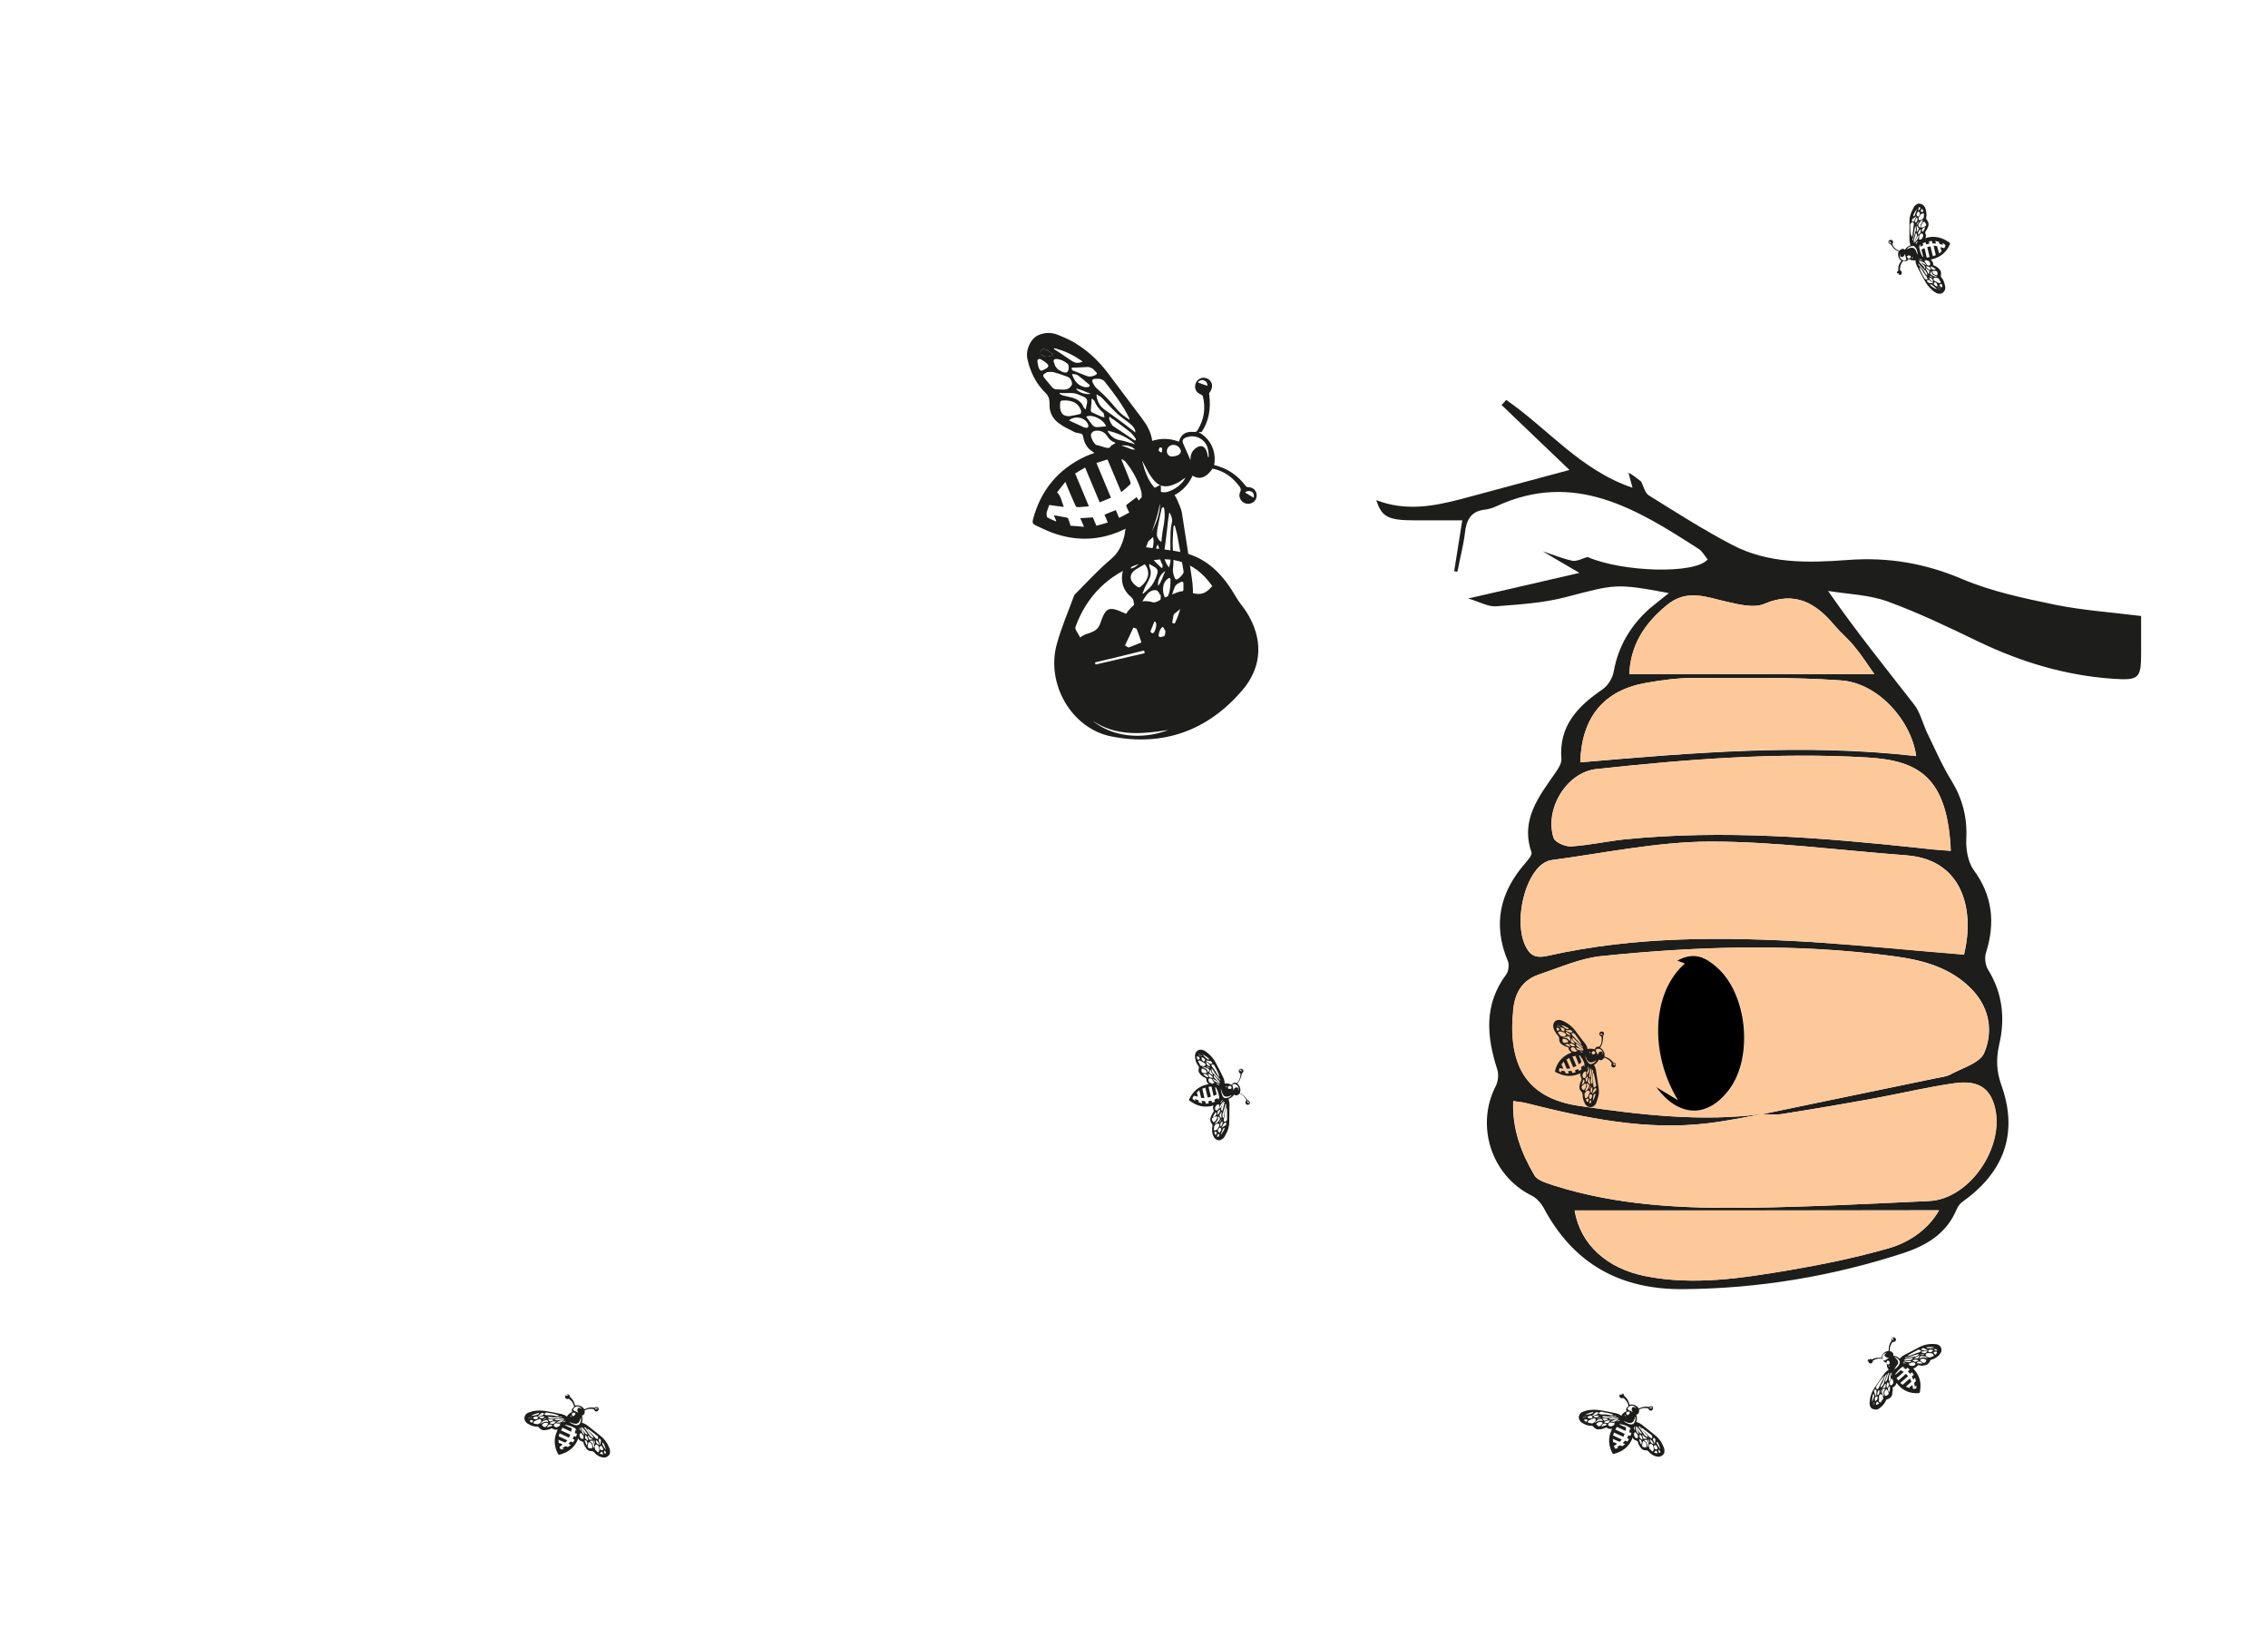 <?xml version="1.0" encoding="utf-8"?>
<!-- Generator: Adobe Illustrator 22.1.0, SVG Export Plug-In . SVG Version: 6.00 Build 0)  -->
<svg version="1.1" id="Calque_1" xmlns="http://www.w3.org/2000/svg" xmlns:xlink="http://www.w3.org/1999/xlink" x="0px" y="0px"
	 viewBox="0 0 841.9 604.3" style="enable-background:new 0 0 841.9 604.3;" xml:space="preserve">
<style type="text/css">
	.st0{fill:#1D1D1B;}
	.st1{fill:#FDC99A;}
</style>
<g>
	<g id="buVBKC_2_">
		<g>
			<path class="st0" d="M398.7,220.9c4.6-4.6,8.9-9.4,13.8-13.5c4.7-4,4.9-9.4,6.3-14.5c1.5-5.9,5.7-9.8,12.1-13.1
				c0.5,9.1-2.9,16.1-5.5,23.3c4.5,0.6,9.1,0.9,13.5,1.9c9.4,2,15.3,8.6,19.9,16.5c1.1,2,2.7,3.7,3.9,5.6c6.2,9.8,6,20.2-1.5,29
				c-12.8,15-29.3,21-48.6,17.2c-14.9-2.9-24.4-19.6-20.3-34.3c1.7-6.2,4.3-12.2,6.5-18.2C398.8,220.8,398.7,220.9,398.7,220.9z
				 M418,227.8c2.3-3.4,5.1-5.7,9.9-4.3c1.3,0.4,3.3-1.4,5.1-2c2.3-0.8,5-2.6,7.1-2c5.2,1.4,6.8,1.5,9.9-2
				c-6.8-9.8-16.5-11.9-27-8.3c-11.4,3.9-19.6,11.9-23.8,23.5c-0.3,0.9,1.2,2.6,1.8,3.9c2.1-2.1,6-1.2,7.4-5.2
				C410.6,225,411.7,224.9,418,227.8z M405.5,267.4c7.2,6,18.3,7.3,28.2,3.5C424,272.4,414.3,273.4,405.5,267.4z M433.6,235.8
				c-1.6-2.7-2.9-4.9-4.3-7.1c-1.2,2.9-2.1,5.3-3.4,8.6C428.7,236.8,431.1,236.4,433.6,235.8z M421.9,233.3
				c-0.4-0.1-0.8-0.3-1.2-0.4c-1,2.2-2,4.4-3.1,6.6c0.4,0.3,0.9,0.5,1.3,0.8c1.6-0.6,3.2-1.2,4.8-1.9
				C423.1,236.4,422.5,234.9,421.9,233.3z M406.5,245.8c0,0.3,0.1,0.6,0.2,0.8c6.1-1.4,12.2-2.8,18.2-4.2c0-0.3-0.1-0.6-0.2-1
				C418.6,242.9,412.6,244.4,406.5,245.8z M432.8,230.4c2.8,0.9,4.5,1.4,6,1.9c-0.1-2.2-0.2-4.2-0.3-6.6
				C436.7,227.1,435.2,228.4,432.8,230.4z"/>
		</g>
	</g>
	<g>
		<path class="st0" d="M445,160.4c4.5,2.5,6.6,7.3,5.7,12.2c0.6,0.1,1.2,0.3,1.8,0.5c4,1.3,7.2,3.7,9.8,7.1c0.3,0.4,0.6,0.6,1.2,0.6
			c1.4,0,2.6,1,2.9,2.3c0.3,1.3-0.2,2.7-1.4,3.4c-1.2,0.7-2.7,0.6-3.8-0.3c-1-0.9-1.5-2.4-0.8-3.7c0.3-0.7,0.2-1.2-0.1-1.7
			c-2.6-3.6-5.8-6-10.2-6.9c-2.2,3.3-4.8,4.3-7.4,2.6c-1.4,3.1-3.6,5.6-6.7,7.2c0.5,0.8,0.9,1.5,1.2,2.3c0.5,1.3,1.2,2.6,1.5,4.1
			c1.3,8.3,2.6,16.5,3.8,25c0.6,4.4,0.4,8.9-0.6,13.3c-0.6,2.6-1.5,5.2-2.5,7.8c-0.7,1.9-2.1,3.4-3.8,4.7c-2.4,1.9-7,0.8-8.9-0.8
			c-1.4-1.1-2.4-2.6-3.1-4.2c-1.5-3.1-2.3-6.5-2.6-10c0-0.9,0-1.7-0.2-2.6c0-0.6-0.4-1.4-0.9-1.7c-3.1-2.6-4-5.9-3.1-9.7
			c0.4-1.9,0.7-3.9,1.7-5.4c1.1-1.8,1.2-3.1,0-4.8c-1.2-1.5-1.2-3.5-0.6-5.5c-0.7,0.3-1.5,0.6-2,0.9c-7.7,3.3-15.5,3.7-23.5,1.2
			c-2.7-0.8-5.3-2.1-7.9-3.3c-1.2-0.6-1.4-1.1-1-2.4c2.9-10.8,9.4-18.6,19.6-23.3c0.9-0.4,2-0.8,3.1-1.2c-0.1-0.1-0.3-0.3-0.6-0.5
			c-1.9-1.1-2.9-2.9-3.4-4.9c-0.3-1.7-0.4-1.7-2-2c-0.7-0.1-1.4-0.3-2-0.7c-1.7-0.9-3.4-1.6-4.8-2.7c-2.6-1.7-4-4.3-3.8-7.6
			c0-1.5-0.3-2.6-1.3-3.7c-2.5-2.4-4.5-5.4-5.7-8.7c-0.5-1.2-0.9-2.6-1.2-4c-0.8-3.3,1.1-7.6,4-8.9c2.4-1.1,5-1.1,7.4-0.1
			c2.4,1,4.9,2,7.2,3.6c4.3,2.7,7.9,6.2,11,10.2c4.3,5.7,8.7,11.6,13,17.3c1.8,2.4,3.3,5,3.7,8.2c3.3-1,6.5-1,9.9,0.3
			c0.9-2.8,2.5-3.9,5.7-3.6c0.6,0,0.9-0.1,1.2-0.6c2.5-4,3.1-8.2,2-12.7c0-0.2-0.4-0.4-0.7-0.6c-1.7-0.6-2.6-2.3-2-4
			c0.5-1.6,2.2-2.6,3.8-2.1c1.7,0.4,2.7,2.1,2.2,3.8c-0.1,0.4-0.3,0.9-0.6,1.3c-0.3,0.3-0.5,0.8-0.3,1.3c0.6,4.9-0.1,9.6-2.9,13.7
			C445.2,160.2,445.1,160.3,445,160.4z M434.8,221.6c0,0,0,0.1-0.2,0.2c-0.1,0.6-0.8,1.2-0.3,1.9c0.1,0,0.2-0.2,0.3-0.2
			c1.5-1.2,2.9-2.5,4.3-3.8c0.2-0.2,0.4-0.6,0.4-1c0-0.7,0-1.5,0-2.2c0-0.4-0.3-0.8-0.8-0.6c-0.8,0.4-1.8,0.9-2.2,1.5
			C435.6,218.7,435.3,220.2,434.8,221.6z M423.1,186.7c0.9-1.2,0.9-3.5,0.3-5.2c-1.2-3.6-3-6.9-5.4-9.9c-0.3-0.5-0.9-0.8-1.5-1.2
			c0,0,0,0.1-0.2,0.2c0,0.1,0.1,0.3,0.2,0.5c1.1,2.6,2.1,5.1,3.1,7.7c0.1,0.3,0.1,0.7,0,0.9c-1,1-2.2,2-3.4,2.9
			c-1.7-4.2-3.4-8-5.1-12.1c-1.4,0.4-2.6,0.9-4.1,1.3c1.8,4.3,3.6,8.6,5.4,12.9c-1.5,0.6-2.8,1.2-4.2,1.7c-1.8-4.3-3.6-8.6-5.4-12.9
			c-1.3,0.8-2.5,1.5-3.7,2.2c1.7,4.1,3.4,8,5.1,12.2c-1.5,0.1-2.9,0.3-4.3,0.3c-0.2,0-0.6-0.3-0.7-0.6c-1.2-2.6-2.2-5.1-3.3-7.7
			c-0.1-0.3-0.2-0.6-0.4-1.1c-1.2,1.5-2.2,2.7-3.1,3.9c1.5,1.5,1.7,3.5,2.5,5.4c-1.8-0.2-3.4-0.4-5.4-0.7c-0.3,0.9-0.8,2-1,3
			c0,0.5,0,1.4,0.3,1.6c1,0.6,2.1,1,3.2,1.5c0,0,0-0.1,0.1-0.2c-0.3-0.6-0.6-1.4-0.9-2.1c1.7,0.3,3.3,0.6,4.9,0.9
			c0.1,0,0.3,0.1,0.4,0.3c0.3,0.8,0.6,1.6,0.9,2.7c1.5,0.1,3.1,0.2,5,0.4c-0.5-1.2-0.9-2.1-1.4-3.2c1.7-0.1,3.1-0.2,4.7-0.3
			c0.4,1,0.8,2,1.3,3.1c1.4-0.4,2.7-0.7,4.2-1.2c-0.4-1.1-0.8-2-1.2-2.9c1.5-0.6,2.8-1.2,4.2-1.7c0.4,0.9,0.8,1.8,1.2,2.9
			c1.3-0.7,2.6-1.3,3.8-2c-0.3-0.7-0.8-1.5-1-2.1c-0.1-0.3-0.2-0.7,0-0.8c1.2-0.9,2.4-1.8,3.7-2.8
			C422.5,185.3,422.8,186,423.1,186.7z M436.1,195c-0.2,0-0.3,0.1-0.3,0.1c0,0-0.1,0.2-0.2,0.3c-0.1,2.2-0.3,4.3-0.3,6.5
			c0,3.1,0.6,6.1,0.1,9.2c-0.1,1,0.2,2.2,0.6,3.2c0.3,0.9,0.9,0.9,1.6,0.3c0.5-0.4,1-0.9,1.4-1.5c0.3-0.3,0.5-0.9,0.3-1.4
			c-0.7-4.4-1.5-8.8-2.3-13.2C436.8,197.5,436.4,196.3,436.1,195z M419.2,155.7c0,0,0-0.1,0.1-0.1c0-0.2-0.1-0.3-0.2-0.6
			c-2.4-4.9-5.8-9.3-9.2-13.6c-0.3-0.3-0.9-0.6-1.5-0.8c-0.6-0.1-1.3,0-2,0c-0.8,0-1.2,0.6-0.8,1.3c0.4,0.9,0.9,1.7,1.7,2.4
			c1,1,2.1,1.8,3.1,2.9c1.5,1.5,2.8,3.1,4.2,4.7C415.9,153.5,417.5,154.6,419.2,155.7z M388.5,138.1c0,0,0,0.1,0,0.2
			c-0.1,0-0.2,0-0.3,0.1c-1.2,0.6-1.2,1.1-0.4,2c0.8,1,1.7,2,2.5,3c0.6,0.8,1.3,1.2,2.3,1.1c1.1,0,2.2,0.2,3.2,0
			c0.7-0.1,1.6-0.8,2-1.5c0.5-1-0.4-2.9-1.6-3.2c-1.6-0.6-3.3-1.2-5.1-1.7C390.4,137.9,389.5,138.1,388.5,138.1z M430.9,220.8
			c0,0-0.1,0-0.3,0c0-0.1-0.1-0.3-0.2-0.5c-0.6-1.2-1.2-1.5-2.5-1.2c-2,0.6-2.8,2.5-3.8,4c-0.2,0.3,0,0.8,0,1.2c0,1.3,0.2,2.6,0.3,4
			c0,0.9,0.5,1.3,1.5,1.1c1.3-0.3,2.3-0.9,2.9-2.3c0.6-1.5,1.4-2.9,2-4.5C430.9,222.2,430.8,221.5,430.9,220.8z M424.9,209.4
			c-1.2,0.7-2.3,1.3-3.4,2c-2.2,1.5-2.4,3.5-0.5,5.4c0.4,0.3,0.9,0.7,1.4,1.1c0.2,0,0.6,0.1,0.8,0c1.5-1.2,2.6-2.6,3-4.5
			C426.3,212,426,210.5,424.9,209.4z M401.2,152.1c-1-2.5-3-3.4-5.6-3.5c-2,0-2.1,0-2.1,1.9c0,0.2,0,0.6,0,0.8
			c0.3,2.4,1.4,3.3,3.8,3.1c1.2-0.2,2.6-0.5,3.7-0.8c0.2,0,0.3-0.4,0.3-0.6C401.4,152.5,401.3,152.3,401.2,152.1z M425.7,193
			c-0.8,0-1.4,0.1-2,0.3c-0.3,0-0.9,0.1-1,0.3c-0.7,1-1.4,2.1-1.9,3.3c-0.3,0.5-0.2,1.2-0.2,1.8c0,0.5,0.3,1.2,0.5,1.7
			c0.3,1.3,1.6,1.8,2.8,1.1c1.5-0.9,2.4-2.9,1.9-4.7c-0.3-1.1-0.4-2.2,0-3.2C425.7,193.4,425.7,193.2,425.7,193z M414.1,164.4
			c-0.2-0.2-0.3-0.3-0.5-0.3c-1.2-0.4-2-1.3-2.7-2.4c-0.9-1.5-3-2.3-4.8-1.7c-0.4,0.1-0.9,0.6-1.1,1.1c-0.3,0.9,1,3.7,2.1,4.1
			c0,0,0.2,0,0.3,0c1,0.3,2,0.6,3,0.9c0.8,0.2,1.6,0.3,2-0.6c0-0.2,0.4-0.3,0.6-0.4C413.4,164.8,413.6,164.7,414.1,164.4z
			 M441.9,170.7c0-1.5,0.3-2.9,1.5-4c2.1-1.9,4-1.4,4.7,1.4c0.1,0.5,0.2,0.9,0.3,1.5c0.1,0,0.2,0,0.3,0c0-0.9-0.1-2-0.3-2.9
			c-0.7-3.6-4.6-5.7-8-4.4c-1.2,0.4-1.7,1.1-1.2,2.3C440,166.6,441,168.6,441.9,170.7z M434.2,190.3c0,0-0.1,0-0.2,0
			c0,0.3,0,0.5-0.1,0.8c-0.3,1.9-0.5,3.7-0.7,5.6c-0.3,2.9-0.7,5.7-1.1,8.5c-0.2,2,0.6,3.7,1.8,5.4c0.3-0.8,0.5-1.6,0.6-2.4
			c0-3.2-0.1-6.5,0-9.9c0-1.7,0.3-3.4,0.6-5.1C435.1,191.9,434.6,191.1,434.2,190.3z M421.5,160.5c-0.1-1.4-0.9-2.3-1.7-3
			c-0.9-0.7-1.7-1.4-2.6-2c-3.1-2.2-5.5-5.1-8.1-7.8c-0.5-0.5-1.2-0.9-2.1-1.4c0.2,2.5,1.1,4.3,3,5.7c2.2,1.5,4.3,3.1,6.5,4.7
			C418.1,157.9,419.7,159.1,421.5,160.5z M424.1,171.2c0,0,0,0-0.1,0c0.3,1.1,0.6,2.1,0.9,3.1c0.9,2.6,2,5,4,7
			c1.3,1.2,2.9,1.7,4.6,1.2c2.4-0.8,4.5-2.2,6-4.3c0.2-0.3,0.3-0.6,0.6-0.9c-0.9,0.4-1.5,1-2.3,1.5c-5.3,2.9-8,2-10.9-2.5
			C425.9,174.7,425.1,173,424.1,171.2z M431.1,201.1c0-0.3,0.1-0.7,0.1-0.9c0.2-1.7,0.4-3.5,0.8-5.3c0.3-2,0.5-4,0.2-6
			c0-0.3-0.3-0.5-0.4-0.8c-0.2,0.2-0.5,0.4-0.6,0.7c-0.6,2.5-1.1,5.1-1.6,7.7c-0.1,0.8-0.2,1.6-0.1,2.4
			C429.7,199.7,430.2,200.6,431.1,201.1z M397.8,136.5c-0.1,0.9,0.5,1.1,1,1.2c1.4,0.6,2.9,1.1,4.3,1.7c1.3,0.6,2.5,0.3,3.7-0.3
			c0.4-0.3,0.6-0.6,0-1.1c-0.4-0.3-0.8-0.9-1.2-1.2c-0.5-0.3-1.2-0.6-1.7-0.6c-1.5,0-2.9,0.2-4.3,0.2
			C398.8,136.4,398.4,136.4,397.8,136.5z M411.8,154.6c0,0.5-0.1,0.9,0,1.1c0.4,0.8,0.7,1.9,1.4,2.4c2.6,1.8,5.3,3.5,7.9,5.3
			c0.1,0,0.3,0,0.5,0c0-0.1,0-0.4,0-0.6c-0.6-0.8-1.2-1.7-2-2.4c-1.9-1.5-3.8-2.9-5.8-4.4C413.2,155.6,412.5,155.2,411.8,154.6z
			 M424.1,220.2c0,0,0.2,0,0.3,0.1c0.7-0.7,1.5-1.3,2.2-2c1.5-1.5,2.4-3.4,3-5.4c0.2-0.7,0.2-1.5-0.5-2.1c-0.7-0.6-1.6-0.9-2.4-1.5
			c0,0,0,0.1-0.1,0.1c0,0.4,0,0.9,0.2,1.3c0.5,1.2,0.5,2.5,0,3.7c-0.5,1.2-1.3,2.6-1.9,3.8C424.7,218.8,424.4,219.6,424.1,220.2z
			 M432.5,230.6c0-0.1,0.3-0.3,0.4-0.5c0.4-1,1-2,1.3-3.1c0.3-1.4-0.3-2.5-1.8-2.9c-0.6-0.2-1.2,0-1.5,0.6c-0.3,0.8-0.6,1.5-0.9,2.4
			c0,0.3,0,0.8,0.1,1.2c0.3,0.6,0.6,1.2,0.9,1.8C431.4,230.7,431.9,230.8,432.5,230.6z M391.6,135.4c0,0-0.1,0-0.1,0.1
			c0.4,0.6,0.8,1.3,1.4,1.7c0.6,0.4,1.4,0.8,2.1,1c0.3,0.1,0.7,0,1,0c0.8-0.5,1-2.6,0.3-3.2c-1.2-1-2.6-1.7-4.2-1.8
			c-0.8,0-1.2,0.5-0.9,1.2C391.3,134.7,391.4,135,391.6,135.4z M393.4,145.8c0,0,0,0.2-0.1,0.3c0.5,0.3,0.9,0.6,1.5,0.7
			c1.1,0.3,2.3,0.5,3.3,0.8c1.7,0.5,3.2,1.4,4,3.2c0.1,0.4,0.4,0.7,0.9,1.2c0.2-1,0.3-1.6,0.5-2.3c0.2-1.2,0-1.8-1.1-2.4
			c-0.8-0.4-1.7-0.7-2.6-1.1C397.8,145.5,395.6,146.1,393.4,145.8z M403.2,154.6c0.7,1,1.5,2.1,2.3,3.1c0.3,0.4,0.9,0.8,1.5,0.8
			c1.2,0,2.4-0.2,3.6-0.3C409.6,155.6,405.5,153.6,403.2,154.6z M436.8,169.1c1.3-0.5,1.7-1.2,1.5-2c-0.5-1.7-2.6-2.6-4.1-1.6
			c-0.8,0.5-1.2,1.5-1,2.4c0.2,0.9,0.9,1.5,1.8,1.5C435.8,169.4,436.5,169.2,436.8,169.1z M428,199.3c-1,0.9-2,1.8-2.9,2.6
			c-0.1,0.1-0.3,0.4-0.3,0.6c0,1.5,0.2,3.1,0.3,4.6C427.4,206.3,428.8,201.9,428,199.3z M430.6,187.1c-1.2,2-2.4,4.1-3.5,6.2
			c-0.7,1.5-1,2.9,0,4.7C429.1,194.6,430.5,191,430.6,187.1z M391.3,129.2c0,0,0,0.2-0.1,0.3c1.7,1.1,3.4,2.2,5,3.3
			c0.8,0.5,1.5,1.1,2.3,1.5c1,0.5,2,0.5,3.4-0.1C398.6,131.8,395.1,130.1,391.3,129.2z M405.5,148c-0.1,0-0.2,0-0.3,0
			c0,1.5-0.2,2.9-0.3,4.5c0,0.2,0.3,0.5,0.6,0.6c1.1,0.5,2.2,1,3.3,1.5c0.3,0.1,0.8,0.2,1.2,0.3c-0.1-0.5-0.2-0.9-0.3-1.5
			c0-0.2-0.3-0.3-0.4-0.4c-1.3-1.2-2.4-2.5-3-4.2C406.1,148.5,405.7,148.3,405.5,148z M411.2,159.8c0.1,0.3,0.1,0.5,0.2,0.6
			s0.1,0.3,0.3,0.4c1.1,1.6,2.5,2.3,4.3,2.6c1.2,0.2,2.3,0.6,3.4,0.9c0.6,0.1,1.2,0.3,1.7,0.6c0,0,0-0.2,0-0.3
			C418.6,162.3,415.2,160.8,411.2,159.8z M398,138.8c0,0,0,0.2,0,0.3c0.1,0.4,0.4,0.9,0.6,1.3c0.8,1.8,2.3,2.9,4.2,3.3
			c0.3,0,0.8,0,1.2-0.1c0.6-0.1,0.7-0.6,0.3-0.9c-1.4-1.2-2.8-2.4-4.3-3.5C399.3,138.8,398.7,138.9,398,138.8z M396.8,156
			c1.9,0.9,3.7,1.7,5.6,2.6c0.2,0,0.4,0.1,0.7,0.2c0.7,0,1-0.3,0.9-1C403.2,155,399.2,154,396.8,156z M431.2,210.8
			c0.1,0,0.1-0.1,0.3-0.2c0-0.3,0.1-0.8,0-1.1c-1.1-1.7-1.2-3.7-1.2-5.6c0-0.6-0.3-1.1-0.5-1.8c-0.3,0.3-0.3,0.3-0.3,0.4
			c-0.5,1.5-1.2,2.9-1.6,4.3c0,0.2,0,0.5,0,0.6C428.9,208.7,430.1,209.7,431.2,210.8z M434.7,233.6c1.9-2.3,4.2-8.8,3.7-10.6
			c-1.2,0.4-2,1.5-2.3,2.8C435.6,228.2,435.2,230.8,434.7,233.6z M432.7,222.3c0.3-0.5,0.7-0.8,0.9-1.2c0.8-1.9,0.9-4,0.9-6
			c0-0.6-0.3-0.8-0.9-0.4c-0.1,0.1-0.4,0.3-0.6,0.5C431.4,216.7,431.3,219.9,432.7,222.3z M419.7,211c1.5-0.3,2.6-1.1,3.4-2.3
			c0.8-1.2,0.9-2.5,0.4-3.8c-0.1-0.3-0.4-0.7-0.7-0.7c-0.2,0-0.6,0.3-0.7,0.6c-0.3,0.6-0.6,1.3-0.9,2
			C420.7,208,420.3,209.4,419.7,211z M387.2,137.3c0.3-0.1,0.6-0.2,0.7-0.3c0.1-0.1,0.3-0.2,0.6-0.3c0.7-0.6,0.9-1.1,0.2-1.7
			c-0.6-0.6-1.5-1.2-2.4-1.7c-0.6-0.3-1.3,0.1-1.2,0.8c0.1,0.9,0.3,1.9,0.6,2.7C386.1,137.5,386.6,137.8,387.2,137.3z M425.8,232.7
			c0.5,0.6,0.9,1.4,1.5,2c0.4,0.5,0.9,0.3,1.2-0.2c0.3-0.5,0.4-1.2,0.6-1.7c0.4-2-0.2-2.6-2.2-2.1h0
			C425.4,231,425.3,231.3,425.8,232.7z M391,131.5c-0.6-0.4-1.2-0.9-1.9-1.3c-0.3-0.3-0.8-0.5-1.2-0.6c-0.6-0.3-1.2,0-1.4,0.5
			c-0.1,0.3-0.3,1-0.2,1.2C387.4,132.7,389.6,132.7,391,131.5z M432.9,232.3c-1.5,0.1-2.3,0.9-2.7,2.8c-0.3,1.1-0.1,1.2,0.9,1.4
			c0.7,0,1.2-0.2,1.4-1.2C432.6,234.3,432.8,233.3,432.9,232.3z M432.6,212c-1.7,0.6-3.1,3.7-2.7,5.4
			C431.3,215.8,431.5,213.9,432.6,212z M404.9,146.1c-2-0.6-3.5-1.6-5.5-1.9C400.2,145.6,403.1,146.6,404.9,146.1z M465.4,184.7
			c0.2-1-0.1-2-0.9-2.3s-1.7-0.3-2.3,0.4C463.1,183.3,464.2,184,465.4,184.7z M444.6,141.9c1.2,0.4,2.4,0.9,3.6,1.3
			c0-1-0.3-1.6-1.2-2C446.2,140.8,445.3,141.1,444.6,141.9z M426.6,190.5c1.5-1.2,2.6-2.6,2.9-4.6c-0.5,0.2-0.9,0.4-1,0.8
			C427.7,188,427.2,189.2,426.6,190.5z M416.2,165.3c1.2,0.4,2.6,0.9,4,1.5c0.3,0,0.8,0,1.2,0C419.7,165.3,418,165.2,416.2,165.3z
			 M431,167.9c0.1,0,0.2,0,0.3-0.1c0-0.5,0.1-0.9,0.1-1.5c0-0.1-0.8-0.3-0.9-0.3c-0.2,0.4-0.4,0.8-0.4,1.2
			C430.2,167.4,430.6,167.7,431,167.9z"/>
		<path class="st0" d="M391,131.5c-1.4,1.2-3.6,1.2-4.7-0.2c-0.2-0.2,0-0.9,0.2-1.2c0.2-0.6,0.8-0.8,1.4-0.5
			c0.3,0.1,0.8,0.3,1.2,0.6C389.7,130.6,390.4,131,391,131.5z"/>
	</g>
</g>
<g>
	<g id="solghn_2_">
		<g>
			<path class="st0" d="M609.2,178.7c0.9,1.7,1.4,4.2,2.8,5.1c10.1,6.3,20.3,12.8,30.8,18.3c13.6,7.2,28.5,6.8,43.2,5.7
				c14.8-1.1,28.6,1.2,42.4,7.1c10.9,4.6,22.8,7.1,34.4,9.5c10.3,2.1,20.8,2.8,32,4.2c0,4.8,0,9.4,0,13.9c0,9.3-0.9,10-10.3,9.4
				c-17.7-1.2-34.3-6.2-50.3-13.9c-11-5.3-22-10.6-33.5-14.8c-6.9-2.5-14.7-2.7-22.1-3.9c10.6,15.3,21.4,28.6,31.9,42.1
				c2.2,2.8,3.1,6.6,4.6,10c3,6.1,5.7,12.5,9.3,18.3c4.1,6.7,5.9,13.7,5.5,21.6c-0.2,3.8,0.6,8.5,2.7,11.5
				c7.1,9.6,8.1,19.7,4.6,30.8c-0.6,1.8-0.2,4.6,0.7,6.1c5.5,8.8,6.5,18.3,4.2,28c-1.2,5.4-1,10,0.9,15.2c6.1,17.3,1.2,31.7-14,42.7
				c-1.1,0.7-2.1,1.8-2.6,3c-3.7,9-10.9,13.4-19.5,16.3c-26.6,8.7-54,13.3-82.1,13.5c-23.5,0.2-40.8-9.5-51.8-30.2
				c-1-1.8-2.7-3.7-4.6-4.6c-14.8-7.4-20.8-25.9-13.1-40.7c0.8-1.7,1.1-4.2,0.5-6c-4-12.4-5-24.2,3.4-35.4c0.8-1.2,1.1-3.6,0.5-4.9
				c-5.7-13.6-2.9-25.6,6.6-36.4c1-1.2,2.5-2.9,2.2-3.9c-4.2-12.1,2.8-20.8,9-29.7c1-1.5,2.2-3.3,2.1-4.9
				c-1-12.4,6.1-19.6,15.3-25.9c1.9-1.3,3.7-4.1,4.1-6.5c1.7-9.5,6.3-17.2,13.4-23.5c2.2-1.8,4.4-3.6,7.1-5.7
				c-19.8-3.7-19.8-3.3-38.3,1.5c-8.4,2.2-17.2,2.7-25.9,3.4c-2.9,0.2-5.9-1.6-10.3-2.9c14.7-3.4,27.2-6.2,41.3-9.5
				c-6-3.5-9.8-5.7-13.6-8c3.7,1.2,7.2,2.7,11,3.5c1.7,0.3,3.7-0.9,5.6-1.4c12.9,5.6,39.9,6.5,44.6,0.9c-1.1-1.3-2-3.1-3.5-4
				c-23-14.8-46.1-29.1-75-15.7c-1.2,0.6-2.7,1-4,1.2c-5.4,0.5-7.1,3.9-7.6,8.7c-0.6,4.8-1.9,9.6-2.8,14.4c-0.4-0.1-0.8-0.2-1.2-0.2
				c1-6.2,2-12.5,3-18.9c-6.2,0-11.9,0-17.5,0c-10,0-12.4-1.2-14.4-7.5c10.8,4.2,21.2,2.3,31.5-0.4c13.4-3.6,26.8-7.2,40.2-10.8
				c-8-7.6-16.6-15.9-25.2-24.1c0.6-0.7,1.2-1.2,1.7-1.9c15.4,10.6,27.6,26.1,46.9,32.6c-0.7-2.6-1.1-4.1-1.5-5.6
				C606.2,176.3,607.7,177.5,609.2,178.7z M634.3,416.8c-23.3,2.9-45.8-1.9-68.1-7.5c-1.2-0.3-2.6-0.4-4.5-0.7
				c-0.4,10.5,3,19.3,7.9,27.6c1.2,2,4.6,2.8,7.1,3.7c23.6,7.5,48,8.6,72.4,8.3c22.3-0.3,44.7-1.5,66.9-2.5
				c15.9-0.7,29.6-22.2,23.7-37.2c-2.7-6.8-8.6-7.3-14.4-6.5c-9.8,1.4-19.4,3.7-29.1,5.5c-11.5,2.1-23.2,4.1-34.7,5.9
				c-2.4,0.4-4.9,0.1-7.4,0.1c21.6-4.5,43.2-9,64.7-13.4c1.8-0.4,3.7-0.5,5.3-1.4c4.4-2.4,10.7-4.2,12.4-7.8
				c3.4-7.8,2.2-16.4-4-23.2c-8-8.7-18.8-11.5-29.8-12.9c-36-4.8-72.1-3.7-108.2,0c-7.8,0.8-15.4,4.2-23.1,6.8
				c-6.1,2-9,6.5-9.6,12.9c-2,19.4,3.6,32.9,24.5,35.9c22.7,3.3,45.2,6,68.1,3C647.6,414.6,641,416,634.3,416.8z M707.6,317.4
				c-24.3-1.8-48.6-5.1-72.9-5.1c-19.7,0.1-39.3,4.3-58.9,6.9c-1.5,0.2-3.1,1.2-4.2,2.2c-6.4,6.1-9.1,21-5.6,29.1
				c1.7,3.8,3.7,5.3,8.5,4.2c32.5-7.3,65.3-7.1,98.3-5.1c18.8,1.2,37.5,3.1,56.2,4.6C733,338.9,729.4,319,707.6,317.4z M693.1,281.1
				c-33.7-2-67.2,0.7-100.6,4.3c-11,1.2-19.3,14.9-15.8,25.6c0.6,1.6,4.2,3.2,6.4,3.1c6.6-0.4,13.2-1.9,19.8-2.6
				c36.7-3.7,73.2-0.7,109.7,3.2c3.7,0.4,7.2,0.7,11.5,1C722.9,288.2,712,282.2,693.1,281.1z M683.4,252.5
				c-18.3-1.3-36.8-0.9-55.1-0.9c-5.7,0-11.5,0.8-17.2,1.8c-15.6,2.7-24,12.6-24.5,29.5c41.3-3.5,82.6-7.1,124.7-2.3
				C709.4,267,696.9,253.4,683.4,252.5z M584.5,449.2c2.1,12.8,12.2,21.5,25.9,24.3c18.3,3.7,36.2,0.8,54.1-2.2
				c12.2-2.1,24.4-4.6,36.3-8c8.1-2.3,15.1-7.4,19-14.2C674.5,449.2,629.5,449.2,584.5,449.2z M695.8,250.2
				c-2.7-3.8-4.9-7.3-7.6-10.5c-2.2-2.7-4.9-4.9-7.1-7.5c-7-8.4-14.7-13-26.2-8.1c-3.8,1.6-9.1,0.3-13.5-0.7
				c-7.8-1.7-15.1-5.1-22.7,1.2c-8.6,7.1-13.4,15.2-13.9,25.6C634.9,250.2,664.6,250.2,695.8,250.2z"/>
			<g>
				<path class="st1" d="M654.3,413.4c-22.8,3-45.4,0.3-68.1-3c-20.8-3.1-26.5-16.5-24.5-35.9c0.7-6.4,3.7-10.9,9.6-12.9
					c7.6-2.5,15.2-6,23.1-6.8c36-3.7,72.1-4.8,108.2,0c11,1.5,21.8,4.2,29.8,12.9c6.2,6.8,7.4,15.4,4,23.2
					c-1.7,3.7-8.1,5.5-12.4,7.8c-1.6,0.8-3.5,1-5.3,1.4c-21.6,4.5-43.2,9-64.7,13.4C654,413.6,654.3,413.4,654.3,413.4z
					 M625.5,357.6c-12.3,10.8-13.1,33.4-2.5,50.7c-2.6-1.6-5.1-3.1-8.1-4.9c8.4,11.4,19.1,11.6,27.1,0.9c9.1-12.1,6.7-35.9-4.9-45.6
					c-4-3.4-8.3-6-14.6-2.2C624,357,624.7,357.4,625.5,357.6z"/>
				<path class="st1" d="M654.3,413.4c-6.6,1.2-13.3,2.6-19.9,3.4c-23.3,2.9-45.8-1.9-68.1-7.5c-1.2-0.3-2.6-0.4-4.5-0.7
					c-0.4,10.5,3,19.3,7.9,27.6c1.2,2,4.6,2.8,7.1,3.7c23.6,7.5,48,8.6,72.4,8.3c22.3-0.3,44.7-1.5,66.9-2.5
					c15.9-0.7,29.6-22.2,23.7-37.2c-2.7-6.8-8.6-7.3-14.4-6.5c-9.8,1.4-19.4,3.7-29.1,5.5c-11.5,2.1-23.2,4.1-34.7,5.9
					c-2.4,0.4-4.9,0.1-7.4,0C654,413.6,654.3,413.4,654.3,413.4z"/>
				<path class="st1" d="M729.1,354.3c3.7-15.5,0.2-35.3-21.5-36.9c-24.3-1.8-48.6-5.1-72.9-5.1c-19.7,0.1-39.3,4.3-58.9,6.9
					c-1.5,0.2-3.1,1.2-4.2,2.2c-6.4,6.1-9.1,21-5.6,29.1c1.7,3.8,3.7,5.3,8.5,4.2c32.5-7.3,65.3-7.1,98.3-5.1
					C691.7,350.9,710.5,352.8,729.1,354.3z"/>
				<path class="st1" d="M724.2,315.8c-1.2-27.6-12.1-33.6-31-34.7c-33.7-2-67.2,0.7-100.6,4.3c-11,1.2-19.3,14.9-15.8,25.6
					c0.6,1.6,4.2,3.2,6.4,3.1c6.6-0.4,13.2-1.9,19.8-2.6c36.7-3.7,73.2-0.7,109.7,3.2C716.3,315.2,719.8,315.5,724.2,315.8z"/>
				<path class="st1" d="M711.3,280.5c-2-13.5-14.5-27.1-27.9-28c-18.3-1.3-36.8-0.9-55.1-0.9c-5.7,0-11.5,0.8-17.2,1.8
					c-15.6,2.7-24,12.6-24.5,29.5C628,279.3,669.2,275.7,711.3,280.5z"/>
				<path class="st1" d="M719.8,449.2c-45.2,0-90.2,0-135.2,0c2.1,12.8,12.2,21.5,25.9,24.3c18.3,3.7,36.2,0.8,54.1-2.2
					c12.2-2.1,24.4-4.6,36.3-8C708.9,461.1,715.9,456.1,719.8,449.2z"/>
				<path class="st1" d="M604.8,250.2c30.1,0,59.9,0,91,0c-2.7-3.8-4.9-7.3-7.6-10.5c-2.2-2.7-4.9-4.9-7.1-7.5
					c-7-8.4-14.7-13-26.2-8.1c-3.8,1.6-9.1,0.3-13.5-0.7c-7.8-1.7-15.1-5.1-22.7,1.2C610,231.7,605.2,239.7,604.8,250.2z"/>
			</g>
			<path d="M622.6,356.5c1.3,0.5,2.1,0.7,2.8,1.1c-12.3,10.8-13.1,33.4-2.5,50.7c-2.6-1.6-5.1-3.1-8.1-4.9
				c8.4,11.4,19.1,11.6,27.1,0.9c9.1-12.1,6.7-35.9-4.9-45.6C633.3,355.5,629,352.9,622.6,356.5z"/>
		</g>
	</g>
	<g>
		<path class="st0" d="M594,388.8c1.2,0.7,1.8,2,1.6,3.3c0.2,0,0.3,0.1,0.5,0.2c1.1,0.3,2,1,2.7,1.9c0.1,0.1,0.2,0.2,0.3,0.2
			c0.4,0,0.7,0.2,0.7,0.7c0.1,0.3-0.1,0.7-0.4,0.9c-0.3,0.2-0.7,0.2-1-0.1c-0.2-0.2-0.4-0.7-0.2-1c0.1-0.2,0.1-0.3,0-0.5
			c-0.7-1-1.6-1.6-2.7-1.9c-0.6,0.9-1.3,1.2-2,0.7c-0.3,0.8-1,1.5-1.8,2c0.2,0.2,0.2,0.4,0.3,0.6c0.2,0.3,0.3,0.7,0.4,1.1
			c0.3,2.2,0.7,4.5,1,6.7c0.2,1.2,0.2,2.4-0.2,3.6c-0.2,0.7-0.4,1.4-0.7,2.2c-0.2,0.5-0.6,0.9-1.1,1.2c-0.7,0.5-1.9,0.2-2.4-0.2
			c-0.3-0.3-0.7-0.7-0.8-1.2c-0.4-0.8-0.7-1.7-0.7-2.7c0-0.2,0-0.5-0.1-0.7c0-0.2-0.1-0.3-0.2-0.5c-0.8-0.7-1.1-1.6-0.8-2.7
			c0.1-0.5,0.2-1.1,0.5-1.5c0.3-0.5,0.3-0.8,0-1.3c-0.3-0.4-0.3-0.9-0.2-1.5c-0.2,0.1-0.4,0.2-0.6,0.2c-2.1,0.9-4.2,1-6.4,0.3
			c-0.7-0.2-1.4-0.6-2.2-0.9c-0.3-0.2-0.3-0.3-0.2-0.7c0.7-2.9,2.6-5.1,5.3-6.3c0.2-0.1,0.6-0.2,0.8-0.3c-0.1-0.1-0.1-0.1-0.2-0.2
			c-0.5-0.3-0.8-0.7-0.9-1.3c-0.1-0.4-0.1-0.5-0.6-0.6c-0.2,0-0.4-0.1-0.6-0.2c-0.4-0.2-0.9-0.4-1.3-0.7c-0.7-0.5-1.1-1.2-1-2.1
			c0-0.4-0.1-0.7-0.3-1c-0.7-0.7-1.2-1.5-1.6-2.3c-0.2-0.3-0.2-0.7-0.3-1.1c-0.2-0.9,0.3-2.1,1.1-2.4c0.7-0.3,1.3-0.3,2,0
			c0.7,0.2,1.3,0.6,2,1c1.2,0.7,2.2,1.7,3,2.7c1.2,1.6,2.3,3.2,3.6,4.7c0.5,0.7,0.9,1.3,1,2.2c0.9-0.2,1.7-0.2,2.7,0.1
			c0.2-0.7,0.7-1.1,1.6-1c0.2,0,0.2,0,0.3-0.2c0.7-1.1,0.8-2.2,0.6-3.5c0-0.1-0.1-0.2-0.2-0.2c-0.5-0.2-0.7-0.6-0.6-1.1
			c0.2-0.4,0.6-0.7,1.1-0.6c0.5,0.1,0.7,0.6,0.6,1c0,0.2-0.1,0.2-0.2,0.3s-0.2,0.2-0.1,0.3C595.1,386.3,594.8,387.6,594,388.8
			C594.1,388.7,594,388.7,594,388.8z M591.2,405.4L591.2,405.4c-0.1,0.2-0.2,0.3-0.2,0.6l0.1-0.1c0.4-0.3,0.8-0.7,1.2-1.1
			c0.1-0.1,0.1-0.2,0.2-0.2c0-0.2,0-0.4,0-0.6s-0.1-0.2-0.2-0.2c-0.2,0.1-0.5,0.2-0.6,0.4C591.4,404.6,591.4,405,591.2,405.4z
			 M588,396c0.2-0.3,0.2-0.9,0.1-1.4c-0.3-1-0.8-1.8-1.5-2.7c-0.1-0.2-0.2-0.2-0.4-0.3c0,0,0,0-0.1,0.1c0,0,0,0.1,0.1,0.2
			c0.3,0.7,0.6,1.4,0.8,2.1c0,0.1,0,0.2,0,0.2c-0.2,0.2-0.6,0.5-0.9,0.8c-0.5-1.2-0.9-2.2-1.3-3.2c-0.3,0.1-0.7,0.2-1.1,0.3
			c0.5,1.2,1,2.3,1.5,3.5c-0.4,0.2-0.7,0.3-1.2,0.5c-0.5-1.2-1-2.3-1.5-3.5c-0.3,0.2-0.7,0.4-1,0.6c0.5,1.1,0.9,2.2,1.4,3.3
			c-0.4,0-0.7,0.1-1.2,0.1c-0.1,0-0.2-0.1-0.2-0.2c-0.3-0.7-0.6-1.4-0.9-2.1c0-0.1-0.1-0.2-0.2-0.3c-0.3,0.4-0.6,0.7-0.8,1.1
			c0.4,0.4,0.5,1,0.7,1.5c-0.5-0.1-0.9-0.1-1.4-0.2c-0.1,0.2-0.2,0.5-0.2,0.8c0,0.2,0,0.4,0.1,0.4c0.2,0.2,0.6,0.2,0.9,0.4
			c0,0,0,0,0-0.1c-0.1-0.2-0.2-0.4-0.2-0.6c0.5,0.1,0.9,0.2,1.3,0.2c0.1,0,0.1,0.1,0.1,0.1c0.1,0.2,0.2,0.4,0.2,0.7
			c0.4,0,0.8,0.1,1.3,0.1c-0.2-0.3-0.2-0.6-0.3-0.9c0.4,0,0.8-0.1,1.3-0.1c0.1,0.2,0.2,0.6,0.3,0.8c0.3-0.1,0.7-0.2,1.2-0.3
			c-0.2-0.3-0.2-0.6-0.3-0.7c0.4-0.2,0.7-0.3,1.2-0.5c0.1,0.2,0.2,0.5,0.3,0.7c0.3-0.2,0.7-0.3,1-0.6c-0.1-0.2-0.2-0.4-0.2-0.6
			c0-0.1-0.1-0.2,0-0.2c0.3-0.2,0.7-0.5,1-0.7C587.9,395.6,588,395.7,588,396z M591.6,398.2C591.5,398.2,591.5,398.2,591.6,398.2
			c-0.1,0-0.1,0.1-0.2,0.1c0,0.6-0.1,1.2-0.1,1.7c0,0.8,0.2,1.7,0.1,2.5c0,0.2,0.1,0.6,0.2,0.9c0.1,0.2,0.2,0.2,0.4,0.1
			c0.2-0.2,0.2-0.2,0.4-0.4c0.1-0.1,0.2-0.2,0.1-0.4c-0.2-1.2-0.4-2.4-0.7-3.6C591.8,398.9,591.7,398.5,591.6,398.2z M587,387.5
			L587,387.5c0-0.1,0-0.2,0-0.2c-0.7-1.3-1.6-2.5-2.5-3.7c-0.1-0.1-0.2-0.2-0.4-0.2c-0.2,0-0.3,0-0.5,0c-0.2,0-0.3,0.2-0.2,0.3
			c0.1,0.2,0.2,0.5,0.4,0.7c0.2,0.2,0.6,0.5,0.8,0.8c0.4,0.4,0.7,0.8,1.2,1.2C586.1,386.9,586.5,387.3,587,387.5z M578.7,382.8
			L578.7,382.8C578.7,382.9,578.7,382.9,578.7,382.8c-0.4,0.2-0.4,0.4-0.2,0.7c0.2,0.2,0.5,0.5,0.7,0.8c0.2,0.2,0.3,0.3,0.6,0.3
			c0.3,0,0.6,0.1,0.9,0c0.2,0,0.4-0.2,0.6-0.4c0.2-0.2-0.2-0.7-0.4-0.9c-0.4-0.2-0.9-0.3-1.3-0.5C579.1,382.7,579,382.8,578.7,382.8
			z M590.2,405.2C590.2,405.2,590.1,405.2,590.2,405.2c-0.1-0.1-0.1-0.1-0.2-0.2c-0.2-0.3-0.3-0.4-0.7-0.3c-0.6,0.2-0.7,0.7-1.1,1.1
			c-0.1,0.1,0,0.2,0,0.3c0,0.3,0.1,0.7,0.1,1.1c0,0.2,0.2,0.3,0.4,0.3c0.3-0.1,0.7-0.2,0.8-0.6c0.2-0.4,0.4-0.8,0.5-1.2
			C590.2,405.6,590.2,405.3,590.2,405.2z M588.5,402.1c-0.3,0.2-0.7,0.3-0.9,0.6c-0.6,0.4-0.7,1-0.2,1.5c0.1,0.1,0.2,0.2,0.3,0.3
			c0.1,0,0.2,0,0.2,0c0.4-0.3,0.7-0.7,0.8-1.2C588.9,402.8,588.9,402.4,588.5,402.1z M582.1,386.5c-0.2-0.7-0.8-0.9-1.5-1
			c-0.6,0-0.6,0-0.6,0.5c0,0.1,0,0.2,0,0.2c0.1,0.7,0.4,0.9,1,0.8c0.3-0.1,0.7-0.2,1-0.2c0.1,0,0.1-0.1,0.1-0.2
			C582.2,386.7,582.1,386.6,582.1,386.5z M588.8,397.6c-0.2,0-0.4,0.1-0.6,0.1c-0.1,0-0.2,0-0.2,0.1c-0.2,0.2-0.4,0.6-0.5,0.9
			c-0.1,0.2-0.1,0.3-0.1,0.5s0.1,0.3,0.2,0.5c0.1,0.3,0.4,0.5,0.7,0.3c0.4-0.2,0.7-0.8,0.5-1.2c-0.1-0.3-0.1-0.6,0-0.9
			C588.8,397.8,588.8,397.7,588.8,397.6z M585.6,389.9c-0.1-0.1-0.1-0.1-0.2-0.1c-0.3-0.1-0.6-0.3-0.7-0.7c-0.2-0.4-0.8-0.6-1.3-0.4
			c-0.1,0.1-0.2,0.2-0.3,0.3c-0.1,0.2,0.2,1,0.6,1.1h0.1c0.2,0.1,0.6,0.2,0.8,0.2s0.4,0.1,0.6-0.2c0-0.1,0.1-0.1,0.2-0.1
			C585.5,390,585.5,389.9,585.6,389.9z M593.2,391.6c0-0.4,0.1-0.8,0.4-1.1c0.6-0.5,1.1-0.4,1.2,0.3c0,0.2,0.1,0.2,0.1,0.4h0.1
			c0-0.2-0.1-0.5-0.1-0.7c-0.2-1-1.2-1.6-2.2-1.2c-0.3,0.1-0.4,0.3-0.3,0.7C592.7,390.5,592.9,391.1,593.2,391.6z M591.1,396.9
			C591,396.9,591,396.9,591.1,396.9c-0.1,0.1-0.1,0.2-0.1,0.2c-0.1,0.5-0.2,1-0.2,1.5c-0.1,0.7-0.2,1.6-0.3,2.3
			c-0.1,0.6,0.2,1,0.5,1.4c0.1-0.2,0.2-0.4,0.2-0.7c0-0.9,0-1.7,0-2.7c0-0.5,0.1-0.9,0.2-1.4C591.4,397.4,591.2,397.1,591.1,396.9z
			 M587.6,388.8c-0.1-0.4-0.2-0.7-0.5-0.8c-0.2-0.2-0.5-0.3-0.7-0.6c-0.8-0.6-1.5-1.4-2.2-2.1c-0.2-0.2-0.3-0.2-0.6-0.4
			c0.1,0.7,0.3,1.2,0.8,1.6c0.6,0.4,1.2,0.8,1.7,1.2C586.7,388.1,587.1,388.4,587.6,388.8z M588.4,391.7L588.4,391.7
			c0.1,0.3,0.1,0.6,0.2,0.9c0.2,0.7,0.6,1.3,1.1,1.9c0.3,0.3,0.7,0.5,1.2,0.3c0.7-0.2,1.2-0.6,1.6-1.2c0.1-0.1,0.1-0.2,0.2-0.2
			c-0.2,0.1-0.4,0.2-0.7,0.4c-1.4,0.7-2.2,0.6-3-0.7C588.9,392.7,588.6,392.2,588.4,391.7z M590.3,399.9c0-0.1,0-0.2,0.1-0.2
			c0.1-0.5,0.2-1,0.2-1.4c0.1-0.6,0.2-1.1,0.1-1.6c0-0.1-0.1-0.2-0.1-0.2c-0.1,0.1-0.2,0.2-0.2,0.2c-0.2,0.7-0.3,1.4-0.4,2.1
			c-0.1,0.2-0.1,0.4,0,0.7C589.9,399.5,589.9,399.7,590.3,399.9z M581.2,382.3c0,0.2,0.2,0.3,0.2,0.3c0.4,0.2,0.7,0.3,1.2,0.5
			c0.3,0.2,0.7,0.1,1-0.1c0.1-0.1,0.2-0.2,0-0.3c-0.1-0.1-0.2-0.2-0.3-0.3c-0.2-0.1-0.3-0.2-0.5-0.2c-0.4,0-0.7,0.1-1.2,0.1
			C581.5,382.3,581.4,382.3,581.2,382.3z M585,387.3c0,0.2,0,0.2,0,0.3c0.1,0.2,0.2,0.5,0.4,0.7c0.7,0.5,1.4,0.9,2.2,1.4
			c0,0,0.1,0,0.2,0c0-0.1,0-0.1,0-0.2c-0.2-0.2-0.3-0.5-0.6-0.7c-0.5-0.4-1.1-0.8-1.6-1.2C585.4,387.5,585.2,387.4,585,387.3z
			 M588.4,405C588.4,405.1,588.4,405.1,588.4,405c0.2-0.2,0.5-0.3,0.7-0.5c0.4-0.4,0.7-0.9,0.8-1.5c0.1-0.2,0.1-0.4-0.2-0.6
			s-0.4-0.2-0.7-0.4c0,0,0,0-0.1,0.1c0,0.1,0,0.2,0.1,0.3c0.2,0.3,0.2,0.7,0,1c-0.2,0.3-0.3,0.7-0.5,1
			C588.5,404.7,588.4,404.8,588.4,405z M590.6,407.8c0,0,0.1-0.1,0.1-0.2c0.2-0.2,0.2-0.6,0.3-0.8c0.1-0.4-0.1-0.7-0.5-0.7
			c-0.2-0.1-0.3,0-0.4,0.2c-0.1,0.2-0.2,0.4-0.2,0.7c0,0.1,0,0.2,0,0.3c0.1,0.2,0.2,0.3,0.2,0.5
			C590.4,407.9,590.4,407.9,590.6,407.8z M579.5,382L579.5,382c0.1,0.2,0.2,0.4,0.3,0.5c0.2,0.1,0.4,0.2,0.6,0.2c0.1,0,0.2,0,0.2,0
			c0.2-0.2,0.2-0.7,0.1-0.9c-0.3-0.2-0.7-0.5-1.2-0.5c-0.2,0-0.3,0.2-0.2,0.3C579.5,381.9,579.5,381.9,579.5,382z M580.1,384.8
			C580,384.8,580,384.9,580.1,384.8c0.1,0.2,0.2,0.2,0.4,0.2c0.3,0.1,0.6,0.2,0.9,0.2c0.5,0.2,0.8,0.4,1.1,0.9
			c0.1,0.1,0.1,0.2,0.2,0.3c0.1-0.2,0.1-0.4,0.2-0.7c0.1-0.3,0-0.5-0.3-0.7c-0.2-0.2-0.5-0.2-0.7-0.3
			C581.2,384.8,580.6,384.9,580.1,384.8z M582.6,387.3c0.2,0.2,0.4,0.6,0.7,0.8c0.1,0.1,0.2,0.2,0.4,0.2c0.3,0,0.7-0.1,1-0.1
			C584.4,387.5,583.3,387,582.6,387.3z M591.8,391.2c0.3-0.2,0.4-0.3,0.4-0.6c-0.2-0.5-0.7-0.7-1.1-0.4c-0.2,0.2-0.3,0.4-0.2,0.7
			c0.1,0.2,0.2,0.4,0.5,0.4C591.5,391.2,591.7,391.2,591.8,391.2z M589.4,399.4c-0.2,0.2-0.6,0.5-0.7,0.7c-0.1,0.1-0.1,0.1-0.1,0.2
			c0,0.4,0.1,0.8,0.1,1.2C589.2,401.3,589.6,400,589.4,399.4z M590.1,396.1c-0.3,0.6-0.7,1.1-0.9,1.7c-0.2,0.4-0.2,0.8,0,1.2
			C589.7,398,590.1,397.1,590.1,396.1z M579.5,380.4C579.4,380.4,579.4,380.4,579.5,380.4c0.4,0.4,0.9,0.7,1.3,1
			c0.2,0.2,0.4,0.3,0.7,0.4c0.2,0.2,0.6,0.2,0.9-0.1C581.4,381,580.5,380.6,579.5,380.4z M583.3,385.4L583.3,385.4
			c-0.1,0.4-0.2,0.8-0.2,1.2c0,0.1,0.1,0.2,0.2,0.2c0.3,0.2,0.6,0.2,0.9,0.4c0.1,0.1,0.2,0.1,0.3,0.1c0-0.2-0.1-0.2-0.1-0.4
			c0-0.1-0.1-0.1-0.1-0.2c-0.3-0.3-0.7-0.7-0.8-1.2C583.5,385.6,583.4,385.5,583.3,385.4z M584.9,388.7c0,0.1,0,0.2,0.1,0.2
			c0,0,0,0.1,0.1,0.1c0.3,0.4,0.7,0.7,1.2,0.7c0.3,0.1,0.6,0.2,0.9,0.2c0.2,0,0.3,0.1,0.5,0.2V390
			C586.9,389.3,586,388.9,584.9,388.7z M581.2,382.9L581.2,382.9c0.1,0.2,0.1,0.3,0.2,0.4c0.2,0.5,0.7,0.7,1.2,0.9
			c0.1,0,0.2,0,0.3,0c0.2-0.1,0.2-0.2,0.1-0.2c-0.4-0.3-0.7-0.7-1.2-0.9C581.6,382.9,581.4,382.9,581.2,382.9z M581,387.7
			c0.5,0.2,1,0.5,1.5,0.7c0.1,0,0.2,0,0.2,0.1c0.2,0,0.2-0.1,0.2-0.2C582.6,387.3,581.6,387.1,581,387.7z M590.3,402.4L590.3,402.4
			c0.1-0.2,0.2-0.3,0.1-0.4c-0.3-0.5-0.3-1-0.3-1.5c0-0.2-0.1-0.3-0.2-0.5c-0.1,0.1-0.1,0.1-0.1,0.1c-0.2,0.4-0.3,0.8-0.4,1.2
			c0,0.1,0,0.2,0,0.2C589.7,401.9,589.9,402.2,590.3,402.4z M591.2,408.7c0.5-0.7,1.2-2.4,1-2.9c-0.3,0.1-0.6,0.4-0.7,0.7
			C591.4,407.2,591.4,407.9,591.2,408.7z M590.7,405.6c0.1-0.2,0.2-0.2,0.2-0.3c0.2-0.5,0.2-1.1,0.2-1.7c0-0.2-0.1-0.2-0.2-0.1
			c-0.1,0.1-0.1,0.1-0.2,0.2C590.4,404.1,590.3,404.9,590.7,405.6z M587.1,402.5c0.4-0.1,0.7-0.3,0.9-0.6c0.2-0.3,0.2-0.7,0.1-1.1
			c0-0.1-0.1-0.2-0.2-0.2s-0.2,0.1-0.2,0.2c-0.1,0.2-0.2,0.3-0.2,0.6C587.4,401.7,587.3,402.1,587.1,402.5z M578.3,382.5
			c0.1,0,0.2-0.1,0.2-0.1c0.1-0.1,0.1-0.1,0.2-0.1c0.2-0.2,0.2-0.3,0.1-0.5c-0.2-0.2-0.4-0.3-0.7-0.4c-0.2-0.1-0.3,0-0.3,0.2
			s0.1,0.5,0.2,0.7C578,382.6,578.2,382.7,578.3,382.5z M588.8,408.4c0.2,0.2,0.2,0.4,0.4,0.5c0.2,0.2,0.2,0.1,0.3-0.1
			c0.1-0.2,0.1-0.3,0.2-0.5c0.2-0.6-0.1-0.7-0.6-0.6l0,0C588.7,408,588.7,408,588.8,408.4z M579.4,380.9c-0.2-0.1-0.3-0.2-0.5-0.3
			c-0.1-0.1-0.2-0.2-0.3-0.2c-0.2-0.1-0.3,0-0.4,0.2c-0.1,0.1-0.1,0.2-0.1,0.3C578.4,381.3,579,381.3,579.4,380.9z M590.7,408.3
			c-0.4,0.1-0.7,0.2-0.7,0.7c-0.1,0.3,0,0.3,0.2,0.4c0.2,0,0.3-0.1,0.4-0.3C590.7,408.8,590.7,408.6,590.7,408.3z M590.7,402.8
			c-0.4,0.2-0.8,1-0.7,1.5C590.3,403.9,590.4,403.3,590.7,402.8z M583.1,384.9c-0.5-0.2-1-0.4-1.5-0.5
			C581.9,384.8,582.6,385,583.1,384.9z M599.6,395.4c0.1-0.2-0.1-0.5-0.2-0.7c-0.2-0.1-0.4-0.1-0.7,0.1
			C598.9,395.1,599.2,395.2,599.6,395.4z M593.9,383.8c0.3,0.1,0.7,0.2,1,0.3c0-0.2-0.1-0.4-0.3-0.6
			C594.3,383.5,594.1,383.6,593.9,383.8z M589,397c0.4-0.3,0.7-0.7,0.7-1.2c-0.2,0.1-0.2,0.1-0.2,0.2
			C589.4,396.3,589.2,396.6,589,397z M586.2,390.2c0.3,0.1,0.7,0.2,1.1,0.4c0.1,0,0.2,0,0.3,0C587.1,390.2,586.7,390.2,586.2,390.2z
			 M590.2,390.8L590.2,390.8c0.1-0.2,0.2-0.2,0.1-0.4l-0.2-0.1c-0.1,0.1-0.2,0.2-0.1,0.3C590,390.7,590.1,390.7,590.2,390.8z"/>
		<path class="st0" d="M579.4,380.9c-0.4,0.3-1,0.3-1.2-0.1c-0.1-0.1,0-0.2,0.1-0.3c0.1-0.2,0.2-0.2,0.4-0.2
			c0.1,0.1,0.2,0.1,0.3,0.2C579,380.7,579.1,380.9,579.4,380.9z"/>
	</g>
	<g>
		<path class="st0" d="M604.9,521.3c1.3-0.3,2.7,0.2,3.4,1.4c0.2-0.1,0.3-0.2,0.5-0.2c1.1-0.5,2.1-0.6,3.2-0.4c0.2,0,0.2,0,0.3-0.1
			c0.2-0.2,0.7-0.2,1-0.1c0.3,0.2,0.4,0.6,0.3,0.9c-0.1,0.4-0.4,0.7-0.8,0.7s-0.7-0.2-0.8-0.6c-0.1-0.2-0.2-0.2-0.3-0.3
			c-1.2-0.2-2.2-0.1-3.3,0.5c0.2,1.1-0.2,1.7-1,1.9c0.3,0.9,0.3,1.7,0,2.7c0.2,0.1,0.5,0.1,0.7,0.2c0.3,0.2,0.7,0.3,1.1,0.6
			c1.8,1.4,3.6,2.8,5.3,4.2c0.9,0.7,1.7,1.7,2.3,2.7c0.3,0.7,0.7,1.3,0.9,2c0.2,0.5,0.2,1.1,0.1,1.7c-0.2,0.8-1.2,1.4-1.9,1.5
			c-0.5,0-1-0.1-1.4-0.2c-0.9-0.3-1.7-0.8-2.3-1.5c-0.2-0.2-0.3-0.3-0.5-0.5c-0.2-0.1-0.3-0.2-0.5-0.2c-1.1,0.1-1.9-0.4-2.4-1.3
			c-0.2-0.4-0.6-0.9-0.7-1.4c-0.1-0.6-0.3-0.8-0.9-1c-0.5-0.1-0.9-0.5-1.2-1c-0.1,0.2-0.2,0.4-0.2,0.6c-0.9,2.1-2.4,3.6-4.4,4.6
			c-0.7,0.3-1.4,0.6-2.2,0.8c-0.3,0.1-0.5,0-0.7-0.3c-1.4-2.7-1.6-5.5-0.4-8.2c0.1-0.2,0.2-0.5,0.3-0.8c-0.1,0-0.2,0-0.2,0
			c-0.6,0.2-1.1,0-1.6-0.3c-0.3-0.2-0.4-0.2-0.8,0c-0.2,0.1-0.3,0.2-0.5,0.2c-0.5,0.2-1,0.3-1.5,0.3c-0.8,0.2-1.6-0.1-2.2-0.8
			c-0.2-0.3-0.5-0.5-0.9-0.5c-0.9,0-1.9-0.2-2.7-0.7c-0.3-0.2-0.7-0.3-1-0.6c-0.7-0.5-1.2-1.7-0.8-2.5c0.2-0.7,0.8-1.2,1.4-1.4
			c0.7-0.2,1.3-0.5,2.1-0.6c1.3-0.2,2.7-0.2,4.1,0c1.9,0.3,3.8,0.7,5.8,1.1c0.8,0.2,1.6,0.4,2.2,1c0.5-0.8,1.1-1.4,2-1.7
			c-0.3-0.7-0.2-1.2,0.5-1.7c0.1-0.1,0.2-0.2,0.2-0.3c-0.2-1.2-0.9-2.2-1.9-2.9c-0.1-0.1-0.2,0-0.2,0c-0.4,0.2-0.9,0-1.2-0.4
			c-0.2-0.4,0-0.9,0.4-1.2s0.9-0.1,1.2,0.3c0.1,0.1,0.1,0.2,0.1,0.4s0.1,0.2,0.2,0.3C604,518.9,604.6,520,604.9,521.3
			C604.9,521.2,604.9,521.3,604.9,521.3z M614.1,535.4C614.1,535.4,614.1,535.5,614.1,535.4c0.1,0.2,0,0.5,0.2,0.5v-0.1
			c0.1-0.5,0.1-1.1,0.2-1.6c0-0.1,0-0.2-0.1-0.2c-0.2-0.2-0.2-0.3-0.4-0.4c-0.1-0.1-0.2-0.1-0.2,0c-0.1,0.2-0.2,0.5-0.2,0.7
			C613.8,534.7,613.9,535,614.1,535.4z M605.4,530.6c-0.1-0.4-0.4-0.9-0.9-1.1c-0.9-0.5-1.9-0.8-2.9-1c-0.2,0-0.3,0-0.5,0v0.1
			c0,0,0.1,0.1,0.2,0.1c0.7,0.3,1.4,0.7,2.1,0.9c0.1,0,0.2,0.1,0.2,0.2c0,0.4-0.1,0.8-0.2,1.2c-1.1-0.5-2.2-1-3.2-1.5
			c-0.2,0.3-0.3,0.7-0.6,1c1.2,0.5,2.3,1.1,3.5,1.6c-0.2,0.4-0.3,0.7-0.5,1.1c-1.2-0.5-2.3-1.1-3.5-1.6c-0.1,0.4-0.2,0.7-0.3,1.1
			c1.1,0.5,2.2,1,3.2,1.5c-0.2,0.3-0.5,0.6-0.7,0.8c-0.1,0.1-0.2,0.1-0.2,0c-0.7-0.3-1.4-0.6-2.1-0.9c-0.1,0-0.2-0.1-0.3-0.2
			c0,0.5,0.1,0.9,0.1,1.3c0.6,0,1,0.4,1.5,0.6c-0.4,0.2-0.7,0.6-1.2,0.8c0.1,0.2,0.2,0.6,0.3,0.8c0.1,0.2,0.2,0.2,0.4,0.2
			c0.3-0.1,0.7-0.2,0.9-0.2v-0.1c-0.2-0.1-0.3-0.2-0.6-0.2c0.4-0.2,0.7-0.5,1.2-0.7c0,0,0.1,0,0.2,0c0.2,0.1,0.4,0.2,0.7,0.3
			c0.3-0.2,0.7-0.5,1.1-0.8c-0.3-0.2-0.6-0.2-0.9-0.4c0.3-0.3,0.6-0.7,0.9-0.9c0.2,0.2,0.5,0.2,0.8,0.4c0.2-0.3,0.4-0.7,0.6-1
			c-0.3-0.2-0.5-0.2-0.7-0.3c0.2-0.4,0.3-0.7,0.5-1.1c0.2,0.1,0.5,0.2,0.7,0.3c0.2-0.4,0.2-0.7,0.4-1.1c-0.2-0.1-0.4-0.2-0.6-0.2
			c-0.1,0-0.2-0.1-0.2-0.2c0.1-0.4,0.2-0.8,0.2-1.2C605,530.4,605.2,530.5,605.4,530.6z M609.4,529.9
			C609.4,529.9,609.4,529.9,609.4,529.9l-0.1,0.2c0.3,0.5,0.7,0.9,1.2,1.3c0.6,0.6,1.2,1.1,1.7,1.8c0.2,0.2,0.4,0.4,0.7,0.5
			c0.2,0.1,0.4,0,0.4-0.2c0-0.2,0-0.3,0-0.6c0-0.1-0.1-0.2-0.2-0.3c-1-0.7-1.9-1.5-2.9-2.2C610.1,530.2,609.8,530.1,609.4,529.9z
			 M598.9,525.1L598.9,525.1c-0.1-0.1-0.1-0.1-0.2-0.2c-1.4-0.6-2.9-0.7-4.3-1c-0.2,0-0.3,0-0.4,0.1c-0.2,0.1-0.2,0.2-0.4,0.3
			c-0.2,0.2-0.2,0.3,0.1,0.4s0.5,0.2,0.7,0.2c0.4,0,0.7,0,1.2,0c0.6,0,1.2,0.1,1.7,0.2C597.8,525.3,598.3,525.3,598.9,525.1z
			 M589.5,527.3C589.5,527.4,589.5,527.4,589.5,527.3c0,0.1,0,0.1,0,0.2c-0.2,0.3-0.1,0.4,0.2,0.5c0.3,0.1,0.7,0.1,1.1,0.2
			c0.2,0.1,0.5,0,0.7-0.2c0.2-0.2,0.5-0.3,0.7-0.6c0.1-0.2,0.2-0.5,0.1-0.7c-0.1-0.3-0.7-0.5-0.9-0.3c-0.4,0.2-0.9,0.3-1.3,0.6
			C589.9,527,589.7,527.2,589.5,527.3z M613.2,535.9C613.2,536,613.2,536,613.2,535.9c-0.1,0-0.2,0-0.2,0c-0.3-0.2-0.5-0.1-0.7,0.2
			c-0.3,0.5-0.1,1,0,1.5c0,0.1,0.2,0.2,0.2,0.2c0.2,0.2,0.5,0.5,0.7,0.7c0.2,0.2,0.3,0.2,0.5-0.1c0.2-0.3,0.2-0.7,0.2-1
			c-0.2-0.4-0.2-0.8-0.4-1.2C613.4,536.2,613.3,536.1,613.2,535.9z M609.9,534.8c-0.1,0.3-0.2,0.7-0.3,1.1c-0.2,0.7,0.2,1.2,0.9,1.2
			c0.2,0,0.3,0,0.5,0c0.1,0,0.2-0.1,0.2-0.2c0.1-0.5,0.1-1-0.2-1.4C610.7,535,610.4,534.8,609.9,534.8z M594.6,527.8
			c-0.7-0.3-1.2-0.1-1.7,0.3c-0.4,0.3-0.4,0.4-0.1,0.7c0.1,0.1,0.1,0.1,0.2,0.2c0.5,0.4,0.9,0.4,1.3-0.1c0.2-0.2,0.4-0.6,0.6-0.8
			c0-0.1,0-0.2-0.1-0.2C594.8,527.8,594.7,527.8,594.6,527.8z M607,531.4c-0.2,0.2-0.2,0.3-0.3,0.4s-0.2,0.2-0.2,0.2
			c0.1,0.3,0.1,0.7,0.2,1c0.1,0.2,0.2,0.2,0.2,0.4c0.1,0.1,0.2,0.2,0.4,0.2c0.3,0.2,0.7,0.1,0.7-0.3c0.1-0.5-0.1-1.1-0.5-1.3
			C607.5,531.9,607.2,531.7,607,531.4C607.1,531.4,607.1,531.4,607,531.4z M599.4,527.9c-0.1,0-0.2,0-0.2,0c-0.3,0.2-0.7,0.1-1,0
			c-0.5-0.2-1,0.1-1.2,0.6c-0.1,0.1-0.1,0.2,0,0.4c0.1,0.2,0.9,0.6,1.2,0.4h0.1c0.2-0.2,0.5-0.2,0.7-0.4c0.2-0.1,0.4-0.2,0.2-0.5
			c0-0.1,0-0.2,0.1-0.2C599.4,528,599.4,527.9,599.4,527.9z M606.1,524c-0.2-0.3-0.5-0.7-0.4-1.1c0.1-0.7,0.5-1,1.2-0.6
			c0.1,0.1,0.2,0.2,0.3,0.2l0.1-0.1c-0.2-0.2-0.4-0.3-0.6-0.5c-0.8-0.6-2-0.2-2.4,0.6c-0.2,0.3-0.2,0.5,0.2,0.7
			C605,523.5,605.5,523.7,606.1,524z M608.2,529.3L608.2,529.3c0,0.1,0,0.2,0.1,0.2c0.3,0.4,0.6,0.8,0.9,1.2
			c0.4,0.7,0.9,1.2,1.3,1.9c0.3,0.4,0.8,0.6,1.3,0.7c-0.1-0.2-0.2-0.4-0.3-0.6c-0.6-0.7-1.2-1.2-1.8-2c-0.3-0.3-0.6-0.7-0.8-1.2
			C608.7,529.4,608.5,529.4,608.2,529.3z M600.2,525.7c-0.3-0.2-0.6-0.3-0.9-0.2c-0.3,0-0.6,0.1-0.9,0.1c-1,0.2-2.1,0-3.1-0.1
			c-0.2,0-0.4,0.1-0.7,0.1c0.5,0.4,1,0.7,1.7,0.6c0.7-0.1,1.4-0.2,2.2-0.2C599.1,525.8,599.6,525.7,600.2,525.7z M602.7,527.4
			L602.7,527.4c0.2,0.2,0.5,0.3,0.7,0.5c0.7,0.3,1.3,0.7,2.1,0.7c0.5,0,0.9-0.2,1.2-0.7c0.3-0.6,0.5-1.2,0.4-1.9
			c0-0.1-0.1-0.2-0.1-0.3c-0.1,0.2-0.1,0.5-0.2,0.7c-0.5,1.6-1.2,1.9-2.7,1.5C603.7,527.7,603.2,527.5,602.7,527.4z M609.6,532
			c-0.1-0.1-0.1-0.2-0.2-0.2c-0.2-0.4-0.6-0.8-0.8-1.2c-0.3-0.5-0.7-0.9-1.1-1.2c-0.1-0.1-0.2-0.1-0.2-0.1c0,0.1,0,0.2,0,0.2
			c0.3,0.6,0.7,1.2,1.1,1.8c0.1,0.2,0.2,0.3,0.4,0.5C609.1,531.9,609.4,532.1,609.6,532z M591,525.3c0.2,0.2,0.3,0.1,0.4,0.1
			c0.4-0.2,0.7-0.3,1.2-0.4c0.4-0.1,0.6-0.4,0.7-0.7c0-0.2,0-0.2-0.2-0.2s-0.3-0.1-0.5,0c-0.2,0-0.3,0.1-0.5,0.2
			c-0.2,0.2-0.5,0.6-0.8,0.8C591.3,525.1,591.2,525.2,591,525.3z M597.2,526.4c0.1,0.1,0.2,0.2,0.2,0.2c0.2,0.1,0.5,0.2,0.7,0.2
			c0.8-0.1,1.7-0.2,2.6-0.4c0.1,0,0.1-0.1,0.1-0.1l-0.1-0.1c-0.2,0-0.6-0.2-0.8-0.1c-0.7,0-1.3,0.1-2,0.2
			C597.7,526.3,597.4,526.3,597.2,526.4z M611.8,537.1C611.8,537.1,611.9,537.1,611.8,537.1c0.1-0.3,0.2-0.6,0.2-0.8
			c0-0.6-0.2-1.2-0.4-1.7c-0.1-0.2-0.2-0.3-0.5-0.3s-0.5,0.1-0.7,0.2v0.1c0.1,0.1,0.2,0.2,0.2,0.2c0.3,0.2,0.6,0.4,0.7,0.7
			c0.2,0.3,0.2,0.7,0.3,1.1C611.6,536.7,611.7,536.9,611.8,537.1z M615.3,537.6c0-0.1,0-0.1,0-0.2c-0.1-0.2-0.2-0.6-0.3-0.8
			c-0.2-0.3-0.6-0.4-0.9-0.2c-0.2,0.1-0.2,0.2-0.2,0.4c0.1,0.2,0.2,0.4,0.2,0.7c0.1,0.1,0.2,0.2,0.2,0.2c0.2,0.1,0.3,0.1,0.5,0.2
			C615.2,537.8,615.3,537.7,615.3,537.6z M589.6,526.2C589.6,526.2,589.6,526.3,589.6,526.2c0.2,0.1,0.4,0.2,0.6,0.2
			c0.2,0,0.4-0.1,0.7-0.2c0.1,0,0.2-0.2,0.2-0.2c0.1-0.2-0.2-0.7-0.5-0.7c-0.4,0-0.8,0.2-1.2,0.4c-0.2,0.2-0.2,0.3,0.1,0.4
			C589.4,526.1,589.5,526.2,589.6,526.2z M591.9,527.9C591.9,528,591.9,528,591.9,527.9c0.2,0,0.3,0,0.5-0.1
			c0.2-0.2,0.6-0.3,0.8-0.4c0.4-0.2,0.9-0.3,1.4-0.1c0.1,0.1,0.2,0.1,0.4,0.1c-0.2-0.2-0.2-0.4-0.3-0.6c-0.2-0.2-0.3-0.3-0.7-0.2
			c-0.2,0.1-0.5,0.2-0.7,0.2C592.8,527.1,592.4,527.6,591.9,527.9z M595.5,527.9c0.3,0.1,0.7,0.2,1.1,0.2c0.2,0,0.3,0,0.5-0.2
			c0.2-0.2,0.4-0.5,0.7-0.7C596.9,527,595.8,527.3,595.5,527.9z M604.9,524.6c0.2-0.3,0.1-0.6-0.1-0.7c-0.4-0.2-1,0-1.1,0.4
			c-0.1,0.2,0,0.5,0.2,0.7c0.2,0.2,0.4,0.2,0.7-0.1C604.7,524.8,604.8,524.6,604.9,524.6z M608.7,532.2c0,0.3-0.1,0.7-0.1,1.1
			c0,0.1,0,0.2,0.1,0.2c0.3,0.3,0.6,0.6,0.9,0.8C609.9,533.8,609.3,532.6,608.7,532.2z M607,529.3c0.2,0.7,0.2,1.2,0.5,1.9
			c0.2,0.4,0.3,0.7,0.9,0.9C608,531,607.6,530.1,607,529.3z M588.4,525C588.4,525,588.4,525.1,588.4,525c0.6,0,1.1-0.1,1.7-0.2
			c0.2-0.1,0.5-0.1,0.7-0.2c0.3-0.1,0.5-0.2,0.7-0.7C590.4,524.2,589.4,524.5,588.4,525z M594.8,526.2
			C594.8,526.2,594.8,526.3,594.8,526.2c0.2,0.4,0.4,0.7,0.7,1c0.1,0.1,0.2,0,0.2,0c0.3-0.1,0.7-0.2,0.9-0.3c0.1,0,0.2-0.1,0.3-0.2
			c-0.1-0.1-0.2-0.2-0.3-0.2c-0.1,0-0.1,0-0.2,0c-0.5,0-0.9-0.1-1.4-0.2C594.9,526.2,594.8,526.2,594.8,526.2z M598,527.5
			c0.1,0.1,0.1,0.1,0.2,0.1c0,0,0.1,0.1,0.2,0c0.5,0.1,0.9,0,1.3-0.2c0.2-0.2,0.6-0.3,0.8-0.5c0.2-0.1,0.3-0.2,0.5-0.2v-0.1
			C600,526.6,599,527,598,527.5z M591.5,525.7C591.5,525.7,591.5,525.8,591.5,525.7c0.2,0.2,0.3,0.2,0.4,0.2c0.5,0.2,1,0.2,1.4-0.2
			c0.1-0.1,0.2-0.2,0.2-0.2c0.1-0.2,0.1-0.2-0.1-0.2c-0.5,0-1,0-1.5,0.1C591.8,525.5,591.7,525.6,591.5,525.7z M594.5,529.4
			c0.6-0.2,1.1-0.3,1.6-0.5c0.1,0,0.1-0.1,0.2-0.1c0.2-0.2,0.2-0.2,0-0.3C595.6,527.9,594.6,528.5,594.5,529.4z M611.4,533.9
			L611.4,533.9c-0.1-0.2-0.1-0.2-0.2-0.3c-0.6-0.2-0.9-0.5-1.2-0.9c-0.1-0.1-0.2-0.2-0.4-0.2c0,0.1,0,0.2,0,0.2
			c0.2,0.4,0.3,0.8,0.5,1.2c0,0.1,0.1,0.2,0.1,0.1C610.6,533.9,611,533.9,611.4,533.9z M616.3,537.8c-0.1-0.8-0.7-2.5-1.2-2.8
			c-0.2,0.3-0.2,0.7,0.1,1C615.5,536.6,615.9,537.2,616.3,537.8z M613.8,535.9c0-0.2,0-0.3-0.1-0.4c-0.2-0.5-0.6-0.9-0.9-1.3
			c-0.1-0.1-0.2-0.1-0.2,0.1c0,0.1,0,0.2,0,0.2C612.5,535.1,613.1,535.7,613.8,535.9z M609.2,536.1c0.2-0.3,0.3-0.7,0.2-1.1
			s-0.2-0.7-0.7-0.8c-0.1-0.1-0.2-0.1-0.2,0c-0.1,0-0.1,0.2,0,0.2c0.1,0.2,0.1,0.3,0.2,0.6C608.9,535.3,609,535.7,609.2,536.1z
			 M589.1,527.4c0.1-0.1,0.1-0.2,0.1-0.2c0-0.1,0-0.1,0-0.2c0-0.2,0-0.3-0.2-0.3s-0.5,0-0.8,0.1c-0.2,0.1-0.2,0.2-0.1,0.4
			c0.2,0.2,0.4,0.3,0.7,0.4C588.9,527.6,589.1,527.6,589.1,527.4z M614.4,539.2c0.2,0,0.4,0.1,0.7,0.1c0.2,0,0.2-0.1,0.2-0.2
			c-0.1-0.2-0.2-0.3-0.2-0.4c-0.2-0.5-0.5-0.5-0.8,0l0,0C614,539,614,539.1,614.4,539.2z M588.8,525.5c-0.2,0-0.4,0.1-0.7,0.1
			c-0.1,0-0.2,0.1-0.3,0.1c-0.2,0.1-0.2,0.2-0.2,0.3c0,0.1,0.1,0.2,0.2,0.2C588.3,526.5,588.8,526,588.8,525.5z M615.8,537.9
			c-0.2,0.3-0.3,0.6,0,1.1c0.2,0.2,0.2,0.2,0.4,0.1c0.2-0.2,0.2-0.2,0.1-0.5C616,538.3,615.9,538.1,615.8,537.9z M611.9,533.9
			c-0.2,0.4,0.1,1.3,0.4,1.6C612.4,534.9,612,534.4,611.9,533.9z M594.3,525.9c-0.5,0.2-1,0.3-1.5,0.7
			C593.3,526.6,594,526.3,594.3,525.9z M613.4,522.4c-0.2-0.2-0.4-0.3-0.7-0.2c-0.2,0.1-0.4,0.2-0.4,0.5
			C612.7,522.6,613,522.5,613.4,522.4z M601.4,517.7c0.3-0.2,0.7-0.2,1-0.4c-0.2-0.2-0.4-0.2-0.6-0.2
			C601.5,517.2,601.4,517.5,601.4,517.7z M606.8,530.8c0.1-0.5,0.1-1-0.2-1.4c-0.1,0.2-0.1,0.2-0.1,0.3
			C606.5,530,606.6,530.4,606.8,530.8z M600.1,527.6c0.3-0.2,0.7-0.2,1.1-0.4c0.1-0.1,0.2-0.2,0.2-0.2
			C600.7,527,600.4,527.3,600.1,527.6z M603.5,525.5C603.5,525.5,603.5,525.4,603.5,525.5c0-0.2-0.1-0.3-0.2-0.4l-0.2,0.1
			c0,0.2,0.1,0.2,0.2,0.3C603.2,525.5,603.3,525.5,603.5,525.5z"/>
		<path class="st0" d="M588.8,525.5c-0.1,0.5-0.5,0.9-1,0.8c-0.1,0-0.2-0.2-0.2-0.2c-0.1-0.2,0-0.3,0.2-0.3c0.1,0,0.2-0.1,0.3-0.1
			C588.4,525.6,588.6,525.6,588.8,525.5z"/>
	</g>
	<g>
		<path class="st0" d="M698.4,503.8c0.2-1.4,1.3-2.3,2.7-2.5c0-0.2,0-0.3,0-0.5c0-1.2,0.3-2.2,1-3.2c0.1-0.2,0.1-0.2,0.1-0.3
			c-0.1-0.3,0.1-0.7,0.3-0.9c0.3-0.2,0.7-0.2,1,0.1c0.3,0.2,0.4,0.7,0.2,1c-0.2,0.3-0.5,0.6-0.9,0.5c-0.2,0-0.3,0-0.4,0.2
			c-0.7,1-1,2-0.9,3.2c1,0.2,1.5,0.8,1.3,1.7c0.9,0.1,1.7,0.4,2.4,1.1c0.2-0.2,0.3-0.3,0.5-0.5c0.3-0.2,0.6-0.6,0.9-0.7
			c2-1.1,4.1-2.1,6.1-3.2c1.1-0.5,2.2-0.9,3.5-1c0.7-0.1,1.5-0.1,2.2,0c0.6,0,1.1,0.2,1.6,0.6c0.7,0.5,0.8,1.7,0.6,2.3
			c-0.2,0.4-0.5,0.8-0.8,1.2c-0.7,0.7-1.5,1.2-2.3,1.5c-0.2,0.1-0.5,0.2-0.7,0.2c-0.2,0.1-0.3,0.2-0.3,0.4c-0.4,1-1.2,1.6-2.2,1.7
			c-0.5,0.1-1.1,0.2-1.6,0c-0.6-0.2-0.9,0-1.2,0.4s-0.8,0.6-1.3,0.7c0.2,0.2,0.2,0.3,0.4,0.5c1.5,1.7,2.3,3.7,2.3,5.9
			c0,0.7-0.1,1.6-0.2,2.3c0,0.3-0.2,0.4-0.5,0.5c-3.1,0.2-5.6-0.8-7.6-3.1c-0.2-0.2-0.4-0.4-0.6-0.7c0,0.1-0.1,0.2-0.1,0.2
			c-0.1,0.6-0.5,1-1,1.3c-0.4,0.2-0.4,0.2-0.3,0.7c0,0.2,0,0.4,0,0.6c-0.1,0.5-0.2,1-0.2,1.5c-0.2,0.8-0.7,1.4-1.6,1.7
			c-0.4,0.1-0.7,0.2-0.8,0.7c-0.4,0.8-1,1.6-1.7,2.2c-0.2,0.2-0.6,0.4-0.9,0.7c-0.7,0.5-2.1,0.3-2.7-0.2c-0.5-0.5-0.7-1.2-0.7-1.9
			c0.1-0.7,0.1-1.5,0.3-2.2c0.3-1.3,0.9-2.6,1.7-3.7c1.1-1.6,2.2-3.2,3.3-4.8c0.5-0.7,1-1.2,1.8-1.7c-0.6-0.7-0.8-1.6-0.7-2.6
			c-0.8,0-1.2-0.3-1.4-1.2c-0.1-0.2-0.1-0.2-0.2-0.2c-1.2-0.3-2.4-0.1-3.5,0.6c-0.1,0-0.1,0.2-0.1,0.2c0,0.5-0.3,0.8-0.8,0.9
			c-0.4,0-0.8-0.3-0.8-0.8s0.3-0.9,0.7-0.9c0.2,0,0.2,0,0.4,0.1c0.2,0.1,0.2,0.1,0.3,0c1.2-0.6,2.5-0.7,3.7-0.4
			C698.3,503.8,698.3,503.8,698.4,503.8z M715,501.2C715,501.2,715.1,501.2,715,501.2c0.2,0,0.4,0.2,0.6-0.1l-0.1-0.1
			c-0.5-0.2-0.9-0.5-1.3-0.7c-0.1,0-0.2-0.1-0.3,0c-0.2,0.1-0.4,0.1-0.6,0.2c-0.1,0.1-0.2,0.2-0.1,0.2c0.2,0.2,0.4,0.4,0.6,0.4
			C714.2,501.2,714.6,501.1,715,501.2z M707.1,507.2c-0.4-0.1-1,0.1-1.3,0.3c-0.8,0.7-1.5,1.4-2.1,2.2c-0.1,0.2-0.1,0.3-0.2,0.5h0.1
			l0.1-0.1c0.6-0.5,1.2-1,1.7-1.5c0.1-0.1,0.2-0.1,0.2-0.1c0.3,0.2,0.7,0.4,1.1,0.6c-0.9,0.8-1.7,1.6-2.7,2.3
			c0.2,0.3,0.4,0.6,0.7,0.9c1-0.8,1.9-1.7,2.8-2.5c0.2,0.3,0.5,0.6,0.8,0.9c-1,0.8-1.9,1.7-2.9,2.5c0.3,0.2,0.6,0.5,0.9,0.7
			c0.9-0.8,1.7-1.6,2.7-2.3c0.2,0.3,0.3,0.7,0.5,1.1c0,0.1,0,0.2-0.1,0.2c-0.6,0.5-1.2,1-1.7,1.5c-0.1,0.1-0.1,0.1-0.2,0.2
			c0.5,0.2,0.9,0.3,1.2,0.5c0.2-0.5,0.7-0.7,1.2-1.1c0.1,0.5,0.2,0.9,0.2,1.4c0.2,0,0.6,0,0.8,0c0.2,0,0.3-0.1,0.4-0.2
			c0.1-0.3,0.1-0.7,0.1-1h-0.1c-0.2,0.2-0.3,0.2-0.5,0.4c-0.1-0.5-0.2-0.9-0.2-1.3c0-0.1,0-0.1,0-0.2c0.2-0.2,0.3-0.3,0.6-0.5
			c-0.1-0.4-0.2-0.8-0.3-1.3c-0.2,0.2-0.5,0.4-0.7,0.7c-0.2-0.4-0.3-0.8-0.5-1.2c0.2-0.2,0.4-0.4,0.7-0.6c-0.2-0.3-0.4-0.7-0.7-1
			c-0.2,0.2-0.4,0.4-0.7,0.6c-0.2-0.3-0.5-0.6-0.8-0.9c0.2-0.2,0.4-0.3,0.7-0.6c-0.3-0.2-0.6-0.6-0.8-0.8c-0.2,0.2-0.3,0.3-0.5,0.5
			c-0.1,0.1-0.2,0.1-0.2,0.1c-0.3-0.2-0.7-0.5-1-0.7C706.7,507.4,706.9,507.3,707.1,507.2z M708.1,503.1
			C708.1,503.2,708.1,503.2,708.1,503.1c0.1,0.1,0.2,0.1,0.2,0.1c0.6-0.2,1.2-0.2,1.7-0.5c0.7-0.2,1.5-0.7,2.3-0.8
			c0.2-0.1,0.5-0.2,0.7-0.4c0.2-0.2,0.2-0.3-0.1-0.4c-0.2-0.1-0.3-0.2-0.5-0.2c-0.1,0-0.2-0.1-0.4,0c-1.1,0.6-2.2,1.2-3.2,1.7
			C708.6,502.7,708.4,503,708.1,503.1z M699.4,510.8C699.4,510.8,699.3,510.8,699.4,510.8c-0.1,0-0.2,0-0.2,0.1
			c-1.1,1.1-1.9,2.3-2.7,3.6c-0.1,0.1-0.1,0.3-0.1,0.4c0,0.2,0.1,0.3,0.2,0.5s0.2,0.2,0.4,0.1s0.3-0.4,0.5-0.7
			c0.2-0.3,0.3-0.7,0.5-1.1c0.2-0.5,0.6-1,0.8-1.5C699.1,511.9,699.3,511.4,699.4,510.8z M697.5,520.2
			C697.5,520.2,697.6,520.2,697.5,520.2c0.1,0,0.1,0,0.2,0.1c0.2,0.2,0.4,0.2,0.6-0.1s0.3-0.6,0.6-0.9c0.2-0.2,0.2-0.4,0.1-0.7
			c-0.1-0.2-0.2-0.6-0.2-0.8c-0.1-0.2-0.3-0.3-0.6-0.4c-0.3-0.1-0.7,0.3-0.7,0.7c0,0.5,0,0.9,0,1.4
			C697.4,519.8,697.4,520,697.5,520.2z M715.1,502.2C715.1,502.3,715.2,502.3,715.1,502.2c0,0.1-0.1,0.2-0.1,0.2
			c-0.2,0.2-0.2,0.5-0.1,0.7c0.3,0.5,0.9,0.5,1.4,0.7c0.1,0,0.2-0.1,0.3-0.1c0.3-0.2,0.7-0.2,1-0.4c0.2-0.1,0.3-0.2,0.2-0.5
			c-0.2-0.3-0.4-0.5-0.8-0.6c-0.4,0-0.9-0.1-1.3-0.1C715.5,502.1,715.4,502.2,715.1,502.2z M712.7,504.8c0.2,0.2,0.6,0.5,0.8,0.7
			c0.6,0.4,1.2,0.3,1.4-0.3c0.1-0.2,0.1-0.3,0.2-0.4c0-0.1,0-0.2-0.1-0.2c-0.4-0.2-0.9-0.5-1.4-0.4
			C713.3,504.2,713,504.4,712.7,504.8z M700,515.8c-0.6,0.5-0.6,1.1-0.4,1.7c0.2,0.6,0.2,0.6,0.7,0.4c0.1,0,0.2-0.1,0.2-0.1
			c0.6-0.2,0.7-0.7,0.5-1.2c-0.2-0.3-0.3-0.6-0.5-0.9c0-0.1-0.2-0.1-0.2-0.1C700.1,515.7,700.1,515.7,700,515.8z M708.5,506
			c0.1,0.2,0.2,0.3,0.2,0.5c0.1,0.1,0.1,0.2,0.2,0.2c0.3,0.1,0.7,0.2,1,0.2c0.2,0,0.3-0.1,0.5-0.1c0.2-0.1,0.2-0.2,0.4-0.2
			c0.3-0.2,0.3-0.6,0-0.8c-0.3-0.3-1-0.3-1.4-0.1C709.1,505.9,708.9,506,708.5,506C708.6,506,708.5,506,708.5,506z M702.1,511.4
			c0,0.1-0.1,0.1-0.1,0.2c0,0.3-0.2,0.7-0.4,0.9c-0.3,0.4-0.3,1,0,1.4c0.1,0.1,0.2,0.2,0.4,0.2c0.2,0,0.8-0.6,0.8-0.9v-0.1
			c0-0.2,0-0.6-0.1-0.8c0-0.2-0.1-0.4-0.3-0.5c-0.1,0-0.1-0.1-0.2-0.2C702.2,511.6,702.2,511.5,702.1,511.4z M701.3,503.7
			c-0.4,0.2-0.7,0.2-1.2-0.1c-0.7-0.4-0.7-0.9-0.1-1.3c0.1-0.1,0.2-0.2,0.3-0.2c0,0,0-0.1-0.1-0.1c-0.2,0.1-0.5,0.2-0.7,0.3
			c-0.8,0.5-1.1,1.7-0.4,2.4c0.2,0.2,0.4,0.3,0.7,0.1C700.4,504.5,700.8,504.1,701.3,503.7z M707.1,504L707.1,504
			c0.1,0.1,0.2,0,0.2,0c0.5-0.1,1-0.2,1.5-0.2c0.7-0.2,1.5-0.3,2.3-0.4c0.6-0.1,0.9-0.5,1.2-0.9c-0.2,0-0.5,0-0.7,0.1
			c-0.8,0.2-1.7,0.6-2.5,0.8c-0.4,0.2-0.9,0.2-1.4,0.2C707.4,503.6,707.2,503.9,707.1,504z M700.4,509.9c-0.3,0.2-0.5,0.4-0.7,0.7
			c-0.1,0.2-0.2,0.6-0.2,0.8c-0.3,1-0.8,1.8-1.3,2.7c-0.1,0.2-0.1,0.4-0.2,0.7c0.7-0.2,1-0.7,1.2-1.2c0.2-0.7,0.4-1.4,0.7-2.1
			C700.1,510.9,700.3,510.4,700.4,509.9z M703,508.3L703,508.3c0.2-0.2,0.5-0.3,0.7-0.5c0.6-0.4,1.1-0.9,1.4-1.7
			c0.2-0.4,0.2-0.9-0.1-1.3c-0.4-0.6-0.9-1-1.6-1.2c-0.1,0-0.2-0.1-0.3-0.1c0.2,0.2,0.4,0.3,0.6,0.5c1.2,1.2,1.2,1.9,0.2,3
			C703.7,507.4,703.3,507.9,703,508.3z M710.1,503.9c-0.1,0-0.2,0-0.2,0c-0.5,0.1-0.9,0.2-1.4,0.2c-0.6,0.1-1.1,0.2-1.6,0.5
			c-0.1,0-0.1,0.1-0.2,0.2c0.1,0,0.2,0.1,0.2,0.1c0.7-0.1,1.4-0.2,2.1-0.2c0.2,0,0.4-0.1,0.7-0.2
			C709.8,504.4,710.1,504.2,710.1,503.9z M696.3,518.1c0.2-0.1,0.2-0.2,0.2-0.4c0-0.4,0-0.8,0.1-1.2c0.1-0.4-0.2-0.7-0.4-0.9
			c-0.1-0.1-0.2-0.1-0.3,0.1s-0.2,0.3-0.2,0.4c0,0.2-0.1,0.3,0,0.5c0.2,0.3,0.3,0.7,0.4,1.1C696.2,517.7,696.3,517.9,696.3,518.1z
			 M699.8,512.8c0.2,0,0.2-0.1,0.2-0.1c0.2-0.2,0.4-0.3,0.5-0.6c0.2-0.8,0.4-1.7,0.7-2.5c0-0.1,0-0.1,0-0.2c-0.1,0-0.1,0-0.2,0.1
			c-0.2,0.2-0.3,0.5-0.4,0.7c-0.2,0.6-0.4,1.2-0.7,1.9C699.9,512.4,699.8,512.6,699.8,512.8z M715.6,504L715.6,504
			c-0.2-0.2-0.5-0.3-0.7-0.5c-0.5-0.2-1.1-0.3-1.7-0.3c-0.2,0-0.4,0.1-0.5,0.3c-0.1,0.2-0.1,0.5-0.2,0.7h0.1
			c0.1-0.1,0.2-0.1,0.3-0.2c0.2-0.2,0.6-0.3,0.9-0.3c0.4,0,0.7,0.1,1.2,0.2C715.2,504,715.4,504,715.6,504z M717.5,501
			c-0.1,0-0.1-0.1-0.2-0.1c-0.3,0-0.6-0.1-0.9-0.1c-0.4,0-0.6,0.3-0.6,0.7c0,0.2,0.1,0.3,0.3,0.3c0.2,0,0.5,0,0.7,0
			c0.1,0,0.2-0.1,0.3-0.2c0.2-0.1,0.2-0.2,0.4-0.4C717.7,501.2,717.7,501.1,717.5,501z M696.5,519.7
			C696.6,519.7,696.6,519.7,696.5,519.7c0.2-0.2,0.3-0.2,0.4-0.5c0.1-0.2,0.1-0.4,0.1-0.7c0-0.1-0.1-0.2-0.1-0.2
			c-0.2-0.2-0.7,0-0.8,0.2c-0.2,0.4-0.2,0.8-0.1,1.2c0.1,0.2,0.2,0.2,0.4,0.2C696.4,519.8,696.5,519.8,696.5,519.7z M699.1,518.3
			L699.1,518.3c0.1-0.2,0.2-0.3,0.2-0.5c0-0.3-0.1-0.7-0.1-0.9c0-0.5,0.1-0.9,0.5-1.3c0.1-0.1,0.2-0.2,0.2-0.3
			c-0.2,0-0.4,0.1-0.7,0.1c-0.3,0-0.5,0.2-0.5,0.5c-0.1,0.2-0.1,0.5-0.1,0.7C698.6,517.2,699,517.7,699.1,518.3z M700.5,515.1
			c0.2-0.2,0.4-0.6,0.6-0.8c0.1-0.2,0.1-0.3,0.1-0.5c-0.1-0.3-0.2-0.6-0.4-0.9C700.3,513.3,700.1,514.6,700.5,515.1z M701.3,505.2
			c-0.2-0.3-0.5-0.3-0.7-0.2c-0.4,0.2-0.4,0.9-0.1,1.2c0.2,0.2,0.5,0.2,0.7,0.1c0.2-0.2,0.3-0.3,0.2-0.6
			C701.5,505.5,701.4,505.2,701.3,505.2z M709.9,504.9c0.3,0.2,0.7,0.3,0.9,0.5c0.1,0,0.2,0,0.2,0c0.4-0.2,0.7-0.3,1.2-0.5
			C711.7,504.4,710.5,504.4,709.9,504.9z M706.5,505.2c0.7,0.2,1.2,0.2,1.9,0.3c0.4,0.1,0.8,0,1.2-0.4
			C708.6,505,707.6,505,706.5,505.2z M695,520.3L695,520.3c0.2-0.5,0.3-1.1,0.5-1.6c0.1-0.2,0.2-0.5,0.2-0.7
			c0.1-0.3-0.1-0.6-0.3-0.8C695,518.2,694.9,519.2,695,520.3z M698.6,515.1C698.6,515.1,698.6,515.2,698.6,515.1
			c0.5,0,0.8-0.1,1.2-0.2c0.1,0,0.1-0.2,0.1-0.2c0-0.3,0.1-0.7,0.1-1c0-0.1,0-0.2,0-0.3c-0.1,0.1-0.2,0.2-0.3,0.2
			c-0.1,0-0.1,0.1-0.1,0.2c-0.2,0.4-0.4,0.8-0.8,1.2C698.7,514.8,698.7,515,698.6,515.1z M701.2,512.6c0.1-0.1,0.1-0.1,0.2-0.1
			l0.1-0.1c0.3-0.4,0.4-0.8,0.3-1.3c0-0.3-0.1-0.7-0.1-1c0-0.2,0-0.3,0-0.5h-0.1C701.2,510.4,701.1,511.4,701.2,512.6z M696.9,517.8
			L696.9,517.8c0.2-0.1,0.2-0.2,0.3-0.2c0.4-0.3,0.5-0.8,0.5-1.4c0-0.1-0.1-0.2-0.2-0.3c-0.1-0.2-0.2-0.2-0.2,0
			c-0.2,0.5-0.4,0.9-0.5,1.4C696.8,517.4,696.9,517.6,696.9,517.8z M701.4,516.6c0.1-0.6,0.2-1.1,0.2-1.7c0-0.1,0-0.2,0-0.2
			c-0.1-0.2-0.2-0.2-0.3-0.2C700.6,515,700.7,516.2,701.4,516.6z M712.5,503C712.5,503,712.5,503,712.5,503c-0.2,0-0.3,0-0.3,0
			c-0.3,0.4-0.8,0.7-1.3,0.8c-0.2,0.1-0.2,0.2-0.4,0.2c0.1,0.1,0.1,0.1,0.2,0.1c0.4,0,0.8,0.1,1.2,0c0.1,0,0.2,0,0.2-0.1
			C712.2,503.8,712.4,503.4,712.5,503z M718.1,500.1c-0.7-0.3-2.6-0.3-3.1-0.1c0.2,0.2,0.6,0.4,0.9,0.3
			C716.7,500.4,717.4,500.3,718.1,500.1z M715.4,501.6c-0.2-0.1-0.2-0.1-0.4-0.2c-0.6-0.1-1.1,0.1-1.7,0.2c-0.2,0.1-0.2,0.2,0,0.2
			c0.1,0,0.2,0.1,0.2,0.1C714,502.5,714.9,502.2,715.4,501.6z M713.6,506c-0.2-0.4-0.5-0.6-0.9-0.7s-0.7,0-1,0.2
			c-0.1,0.1-0.2,0.2-0.2,0.2s0.2,0.2,0.2,0.2c0.2,0,0.4,0,0.6,0.1C712.8,506,713.1,506,713.6,506z M697.4,520.6
			c-0.1-0.1-0.1-0.1-0.2-0.2c-0.1-0.1-0.1-0.1-0.2-0.1c-0.2-0.2-0.3-0.2-0.4,0.1c-0.1,0.2-0.2,0.5-0.2,0.7c-0.1,0.2,0.2,0.3,0.3,0.2
			c0.2-0.1,0.4-0.2,0.7-0.4C697.6,521,697.6,520.8,697.4,520.6z M718.7,502.5c0.2-0.2,0.2-0.3,0.3-0.6c0.1-0.2,0-0.2-0.2-0.3
			c-0.2,0-0.3,0-0.5,0c-0.6,0.1-0.7,0.2-0.3,0.7l0,0C718.3,502.8,718.4,502.8,718.7,502.5z M695.6,520.2c-0.1,0.2-0.2,0.4-0.2,0.6
			c0,0.1-0.1,0.2-0.1,0.3c0,0.2,0.1,0.3,0.2,0.3c0.1,0,0.3,0,0.3-0.1C696.2,521.1,696,520.5,695.6,520.2z M717.9,500.7
			c0.2,0.4,0.4,0.5,0.9,0.5c0.3,0,0.3-0.1,0.2-0.3c-0.1-0.2-0.2-0.2-0.4-0.2C718.4,500.6,718.2,500.7,717.9,500.7z M712.7,502.5
			c0.3,0.3,1.2,0.5,1.6,0.2C713.9,502.5,713.3,502.7,712.7,502.5z M698.2,515.4c0,0.6-0.1,1.1,0,1.6
			C698.4,516.6,698.4,515.8,698.2,515.4z M702.9,496.5c-0.2,0-0.5,0.2-0.5,0.4c0,0.2,0.1,0.4,0.3,0.6
			C702.7,497.2,702.8,496.8,702.9,496.5z M693.7,505.5c0-0.3,0-0.7,0-1.1c-0.2,0.1-0.4,0.2-0.4,0.5
			C693.3,505.2,693.4,505.4,693.7,505.5z M707.7,506c-0.5-0.2-0.9-0.5-1.4-0.3c0.1,0.1,0.2,0.2,0.3,0.2
			C707,505.9,707.3,505.9,707.7,506z M702.2,510.8c0-0.3,0-0.7,0-1.2c0-0.1-0.1-0.2-0.2-0.3C701.8,509.9,702,510.4,702.2,510.8z
			 M701.5,506.8C701.5,506.8,701.5,506.7,701.5,506.8c-0.2-0.1-0.3,0-0.4,0v0.2c0.2,0,0.2,0.1,0.3,0
			C701.5,507,701.5,506.9,701.5,506.8z"/>
		<path class="st0" d="M695.6,520.2c0.4,0.2,0.6,0.8,0.3,1.2c-0.1,0.1-0.2,0.1-0.3,0.1c-0.2,0-0.2-0.2-0.2-0.3c0-0.1,0-0.2,0.1-0.3
			C695.5,520.6,695.5,520.4,695.6,520.2z"/>
	</g>
	<g>
		<path class="st0" d="M213.5,521.6c1.3-0.3,2.7,0.2,3.4,1.4c0.2-0.1,0.3-0.2,0.5-0.2c1.1-0.5,2.1-0.6,3.2-0.4c0.2,0,0.2,0,0.3-0.1
			c0.2-0.2,0.7-0.2,1-0.1c0.3,0.2,0.4,0.6,0.3,0.9c-0.1,0.4-0.4,0.7-0.8,0.7c-0.4,0-0.7-0.2-0.8-0.6c-0.1-0.2-0.2-0.2-0.3-0.3
			c-1.2-0.2-2.2-0.1-3.3,0.5c0.2,1.1-0.2,1.7-1,1.9c0.3,0.9,0.3,1.7,0,2.7c0.2,0.1,0.5,0.1,0.7,0.2c0.3,0.2,0.7,0.3,1.1,0.6
			c1.8,1.4,3.6,2.8,5.3,4.2c0.9,0.7,1.7,1.7,2.3,2.7c0.3,0.7,0.7,1.3,0.9,2c0.2,0.5,0.2,1.1,0.1,1.7c-0.2,0.8-1.2,1.4-1.9,1.5
			c-0.5,0-1-0.1-1.4-0.2c-0.9-0.3-1.7-0.8-2.3-1.5c-0.2-0.2-0.3-0.3-0.5-0.5c-0.2-0.1-0.3-0.2-0.5-0.2c-1.1,0.1-1.9-0.4-2.4-1.3
			c-0.2-0.4-0.6-0.9-0.7-1.4c-0.1-0.6-0.3-0.8-0.9-1c-0.5-0.1-0.9-0.5-1.2-1c-0.1,0.2-0.2,0.4-0.2,0.6c-0.9,2.1-2.4,3.6-4.4,4.6
			c-0.7,0.3-1.4,0.6-2.2,0.8c-0.3,0.1-0.5,0-0.7-0.3c-1.4-2.7-1.6-5.5-0.4-8.2c0.1-0.2,0.2-0.5,0.3-0.8c-0.1,0-0.2,0-0.2,0
			c-0.6,0.2-1.1,0-1.6-0.3c-0.3-0.2-0.4-0.2-0.8,0c-0.2,0.1-0.3,0.2-0.5,0.2c-0.5,0.2-1,0.3-1.5,0.3c-0.8,0.2-1.6-0.1-2.2-0.8
			c-0.2-0.3-0.5-0.5-0.9-0.5c-0.9,0-1.9-0.2-2.7-0.7c-0.3-0.2-0.7-0.3-1-0.6c-0.7-0.5-1.2-1.7-0.8-2.5c0.2-0.7,0.8-1.2,1.4-1.4
			c0.7-0.2,1.3-0.5,2.1-0.6c1.3-0.2,2.7-0.2,4.1,0c1.9,0.3,3.8,0.7,5.8,1.1c0.8,0.2,1.6,0.4,2.2,1c0.5-0.8,1.1-1.4,2-1.7
			c-0.3-0.7-0.2-1.2,0.5-1.7c0.1-0.1,0.2-0.2,0.2-0.3c-0.2-1.2-0.9-2.2-1.9-2.9c-0.1-0.1-0.2,0-0.2,0c-0.4,0.2-0.9,0-1.2-0.4
			c-0.2-0.4,0-0.9,0.4-1.2s0.9-0.1,1.2,0.3c0.1,0.1,0.1,0.2,0.1,0.4s0.1,0.2,0.2,0.3C212.6,519.2,213.2,520.3,213.5,521.6
			C213.5,521.5,213.5,521.6,213.5,521.6z M222.7,535.7C222.7,535.7,222.7,535.8,222.7,535.7c0.1,0.2,0,0.5,0.2,0.5v-0.1
			c0.1-0.5,0.1-1.1,0.2-1.6c0-0.1,0-0.2-0.1-0.2c-0.2-0.2-0.2-0.3-0.4-0.4c-0.1-0.1-0.2-0.1-0.2,0c-0.1,0.2-0.2,0.5-0.2,0.7
			C222.4,535,222.5,535.3,222.7,535.7z M214,530.9c-0.1-0.4-0.4-0.9-0.9-1.1c-0.9-0.5-1.9-0.8-2.9-1c-0.2,0-0.3,0-0.5,0v0.1
			c0,0,0.1,0.1,0.2,0.1c0.7,0.3,1.4,0.7,2.1,0.9c0.1,0,0.2,0.1,0.2,0.2c0,0.4-0.1,0.8-0.2,1.2c-1.1-0.5-2.2-1-3.2-1.5
			c-0.2,0.3-0.3,0.7-0.6,1c1.2,0.5,2.3,1.1,3.5,1.6c-0.2,0.4-0.3,0.7-0.5,1.1c-1.2-0.5-2.3-1.1-3.5-1.6c-0.1,0.4-0.2,0.7-0.3,1.1
			c1.1,0.5,2.2,1,3.2,1.5c-0.2,0.3-0.5,0.6-0.7,0.8c-0.1,0.1-0.2,0.1-0.2,0c-0.7-0.3-1.4-0.6-2.1-0.9c-0.1,0-0.2-0.1-0.3-0.2
			c0,0.5,0.1,0.9,0.1,1.3c0.6,0,1,0.4,1.5,0.6c-0.4,0.2-0.7,0.6-1.2,0.8c0.1,0.2,0.2,0.6,0.3,0.8c0.1,0.2,0.2,0.2,0.4,0.2
			c0.3-0.1,0.7-0.2,0.9-0.2v-0.1c-0.2-0.1-0.3-0.2-0.6-0.2c0.4-0.2,0.7-0.5,1.2-0.7c0,0,0.1,0,0.2,0c0.2,0.1,0.4,0.2,0.7,0.3
			c0.3-0.2,0.7-0.5,1.1-0.8c-0.3-0.2-0.6-0.2-0.9-0.4c0.3-0.3,0.6-0.7,0.9-0.9c0.2,0.2,0.5,0.2,0.8,0.4c0.2-0.3,0.4-0.7,0.6-1
			c-0.3-0.2-0.5-0.2-0.7-0.3c0.2-0.4,0.3-0.7,0.5-1.1c0.2,0.1,0.5,0.2,0.7,0.3c0.2-0.4,0.2-0.7,0.4-1.1c-0.2-0.1-0.4-0.2-0.6-0.2
			c-0.1,0-0.2-0.1-0.2-0.2c0.1-0.4,0.2-0.8,0.2-1.2C213.6,530.8,213.8,530.8,214,530.9z M218.1,530.2
			C218.1,530.3,218.1,530.3,218.1,530.2l-0.1,0.2c0.3,0.5,0.7,0.9,1.2,1.3c0.6,0.6,1.2,1.1,1.7,1.8c0.2,0.2,0.4,0.4,0.7,0.5
			c0.2,0.1,0.4,0,0.4-0.2c0-0.2,0-0.3,0-0.6c0-0.1-0.1-0.2-0.2-0.3c-1-0.7-1.9-1.5-2.9-2.2C218.7,530.5,218.4,530.4,218.1,530.2z
			 M207.5,525.4L207.5,525.4c-0.1-0.1-0.1-0.1-0.2-0.2c-1.4-0.6-2.9-0.7-4.3-1c-0.2,0-0.3,0-0.4,0.1c-0.2,0.1-0.2,0.2-0.4,0.3
			c-0.2,0.2-0.2,0.3,0.1,0.4c0.2,0.1,0.5,0.2,0.7,0.2c0.4,0,0.7,0,1.2,0c0.6,0,1.2,0.1,1.7,0.2C206.4,525.6,206.9,525.6,207.5,525.4
			z M198.1,527.6C198.1,527.7,198.1,527.7,198.1,527.6c0,0.1,0,0.1,0,0.2c-0.2,0.3-0.1,0.4,0.2,0.5c0.3,0.1,0.7,0.1,1.1,0.2
			c0.2,0.1,0.5,0,0.7-0.2c0.2-0.2,0.5-0.3,0.7-0.6c0.1-0.2,0.2-0.5,0.1-0.7c-0.1-0.3-0.7-0.5-0.9-0.3c-0.4,0.2-0.9,0.3-1.3,0.6
			C198.5,527.3,198.3,527.5,198.1,527.6z M221.8,536.2C221.8,536.3,221.8,536.3,221.8,536.2c-0.1,0-0.2,0-0.2,0
			c-0.3-0.2-0.5-0.1-0.7,0.2c-0.3,0.5-0.1,1,0,1.5c0,0.1,0.2,0.2,0.2,0.2c0.2,0.2,0.5,0.5,0.7,0.7c0.2,0.2,0.3,0.2,0.5-0.1
			c0.2-0.3,0.2-0.7,0.2-1c-0.2-0.4-0.2-0.8-0.4-1.2C222,536.6,222,536.4,221.8,536.2z M218.5,535.2c-0.1,0.3-0.2,0.7-0.3,1.1
			c-0.2,0.7,0.2,1.2,0.9,1.2c0.2,0,0.3,0,0.5,0c0.1,0,0.2-0.1,0.2-0.2c0.1-0.5,0.1-1-0.2-1.4C219.3,535.3,219,535.2,218.5,535.2z
			 M203.2,528.1c-0.7-0.3-1.2-0.1-1.7,0.3c-0.4,0.3-0.4,0.4-0.1,0.7c0.1,0.1,0.1,0.1,0.2,0.2c0.5,0.4,0.9,0.4,1.3-0.1
			c0.2-0.2,0.4-0.6,0.6-0.8c0-0.1,0-0.2-0.1-0.2C203.4,528.1,203.3,528.1,203.2,528.1z M215.6,531.7c-0.2,0.2-0.2,0.3-0.3,0.4
			c-0.1,0.1-0.2,0.2-0.2,0.2c0.1,0.3,0.1,0.7,0.2,1c0.1,0.2,0.2,0.2,0.2,0.4c0.1,0.1,0.2,0.2,0.4,0.2c0.3,0.2,0.7,0.1,0.7-0.3
			c0.1-0.5-0.1-1.1-0.5-1.3C216.1,532.2,215.8,532,215.6,531.7C215.7,531.8,215.7,531.8,215.6,531.7z M208,528.2c-0.1,0-0.2,0-0.2,0
			c-0.3,0.2-0.7,0.1-1,0c-0.5-0.2-1,0.1-1.2,0.6c-0.1,0.1-0.1,0.2,0,0.4c0.1,0.2,0.9,0.6,1.2,0.4h0.1c0.2-0.2,0.5-0.2,0.7-0.4
			c0.2-0.1,0.4-0.2,0.2-0.5c0-0.1,0-0.2,0.1-0.2C208,528.4,208,528.3,208,528.2z M214.7,524.3c-0.2-0.3-0.5-0.7-0.4-1.1
			c0.1-0.7,0.5-1,1.2-0.6c0.1,0.1,0.2,0.2,0.3,0.2l0.1-0.1c-0.2-0.2-0.4-0.3-0.6-0.5c-0.8-0.6-2-0.2-2.4,0.6
			c-0.2,0.3-0.2,0.5,0.2,0.7C213.7,523.8,214.2,524,214.7,524.3z M216.8,529.6L216.8,529.6c0,0.1,0,0.2,0.1,0.2
			c0.3,0.4,0.6,0.8,0.9,1.2c0.4,0.7,0.9,1.2,1.3,1.9c0.3,0.4,0.8,0.6,1.3,0.7c-0.1-0.2-0.2-0.4-0.3-0.6c-0.6-0.7-1.2-1.2-1.8-2
			c-0.3-0.3-0.6-0.7-0.8-1.2C217.3,529.8,217.1,529.7,216.8,529.6z M208.8,526c-0.3-0.2-0.6-0.3-0.9-0.2c-0.3,0-0.6,0.1-0.9,0.1
			c-1,0.2-2.1,0-3.1-0.1c-0.2,0-0.4,0.1-0.7,0.1c0.5,0.4,1,0.7,1.7,0.6c0.7-0.1,1.4-0.2,2.2-0.2C207.7,526.1,208.2,526,208.8,526z
			 M211.3,527.7L211.3,527.7c0.2,0.2,0.5,0.3,0.7,0.5c0.7,0.3,1.3,0.7,2.1,0.7c0.5,0,0.9-0.2,1.2-0.7c0.3-0.6,0.5-1.2,0.4-1.9
			c0-0.1-0.1-0.2-0.1-0.3c-0.1,0.2-0.1,0.5-0.2,0.7c-0.5,1.6-1.2,1.9-2.7,1.5C212.3,528,211.8,527.9,211.3,527.7z M218.2,532.3
			c-0.1-0.1-0.1-0.2-0.2-0.2c-0.2-0.4-0.6-0.8-0.8-1.2c-0.3-0.5-0.7-0.9-1.1-1.2c-0.1-0.1-0.2-0.1-0.2-0.1c0,0.1,0,0.2,0,0.2
			c0.3,0.6,0.7,1.2,1.1,1.8c0.1,0.2,0.2,0.3,0.4,0.5C217.7,532.3,218,532.4,218.2,532.3z M199.6,525.6c0.2,0.2,0.3,0.1,0.4,0.1
			c0.4-0.2,0.7-0.3,1.2-0.4c0.4-0.1,0.6-0.4,0.7-0.7c0-0.2,0-0.2-0.2-0.2c-0.2,0-0.3-0.1-0.5,0c-0.2,0-0.3,0.1-0.5,0.2
			c-0.2,0.2-0.5,0.6-0.8,0.8C199.9,525.4,199.8,525.5,199.6,525.6z M205.8,526.7c0.1,0.1,0.2,0.2,0.2,0.2c0.2,0.1,0.5,0.2,0.7,0.2
			c0.8-0.1,1.7-0.2,2.6-0.4c0.1,0,0.1-0.1,0.1-0.1l-0.1-0.1c-0.2,0-0.6-0.2-0.8-0.1c-0.7,0-1.3,0.1-2,0.2
			C206.3,526.6,206,526.6,205.8,526.7z M220.4,537.4C220.4,537.4,220.5,537.4,220.4,537.4c0.1-0.3,0.2-0.6,0.2-0.8
			c0-0.6-0.2-1.2-0.4-1.7c-0.1-0.2-0.2-0.3-0.5-0.3c-0.2,0-0.5,0.1-0.7,0.2v0.1c0.1,0.1,0.2,0.2,0.2,0.2c0.3,0.2,0.6,0.4,0.7,0.7
			c0.2,0.3,0.2,0.7,0.3,1.1C220.2,537,220.3,537.2,220.4,537.4z M223.9,537.9c0-0.1,0-0.1,0-0.2c-0.1-0.2-0.2-0.6-0.3-0.8
			c-0.2-0.3-0.6-0.4-0.9-0.2c-0.2,0.1-0.2,0.2-0.2,0.4c0.1,0.2,0.2,0.4,0.2,0.7c0.1,0.1,0.2,0.2,0.2,0.2c0.2,0.1,0.3,0.1,0.5,0.2
			C223.8,538.1,223.9,538.1,223.9,537.9z M198.2,526.5C198.2,526.5,198.2,526.6,198.2,526.5c0.2,0.1,0.4,0.2,0.6,0.2
			c0.2,0,0.4-0.1,0.7-0.2c0.1,0,0.2-0.2,0.2-0.2c0.1-0.2-0.2-0.7-0.5-0.7c-0.4,0-0.8,0.2-1.2,0.4c-0.2,0.2-0.2,0.3,0.1,0.4
			C198,526.4,198.1,526.5,198.2,526.5z M200.5,528.3C200.5,528.4,200.5,528.4,200.5,528.3c0.2,0,0.3,0,0.5-0.1
			c0.2-0.2,0.6-0.3,0.8-0.4c0.4-0.2,0.9-0.3,1.4-0.1c0.1,0.1,0.2,0.1,0.4,0.1c-0.2-0.2-0.2-0.4-0.3-0.6c-0.2-0.2-0.3-0.3-0.7-0.2
			c-0.2,0.1-0.5,0.2-0.7,0.2C201.4,527.4,201,527.9,200.5,528.3z M204.1,528.2c0.3,0.1,0.7,0.2,1.1,0.2c0.2,0,0.3,0,0.5-0.2
			c0.2-0.2,0.4-0.5,0.7-0.7C205.5,527.3,204.4,527.6,204.1,528.2z M213.5,525c0.2-0.3,0.1-0.6-0.1-0.7c-0.4-0.2-1,0-1.1,0.4
			c-0.1,0.2,0,0.5,0.2,0.7s0.4,0.2,0.7-0.1C213.3,525.1,213.4,525,213.5,525z M217.3,532.5c0,0.3-0.1,0.7-0.1,1.1
			c0,0.1,0,0.2,0.1,0.2c0.3,0.3,0.6,0.6,0.9,0.8C218.5,534.1,217.9,532.9,217.3,532.5z M215.6,529.6c0.2,0.7,0.2,1.2,0.5,1.9
			c0.2,0.4,0.3,0.7,0.9,0.9C216.6,531.3,216.2,530.4,215.6,529.6z M197.1,525.4C197.1,525.4,197.1,525.4,197.1,525.4
			c0.6,0,1.1-0.1,1.7-0.2c0.2-0.1,0.5-0.1,0.7-0.2c0.3-0.1,0.5-0.2,0.7-0.7C199,524.5,198,524.9,197.1,525.4z M203.4,526.5
			C203.4,526.5,203.4,526.6,203.4,526.5c0.2,0.4,0.4,0.7,0.7,1c0.1,0.1,0.2,0,0.2,0c0.3-0.1,0.7-0.2,0.9-0.3c0.1,0,0.2-0.1,0.3-0.2
			c-0.1-0.1-0.2-0.2-0.3-0.2c-0.1,0-0.1,0-0.2,0c-0.5,0-0.9-0.1-1.4-0.2C203.5,526.5,203.4,526.5,203.4,526.5z M206.6,527.8
			c0.1,0.1,0.1,0.1,0.2,0.1c0,0,0.1,0.1,0.2,0c0.5,0.1,0.9,0,1.3-0.2c0.2-0.2,0.6-0.3,0.8-0.5c0.2-0.1,0.3-0.2,0.5-0.2v-0.1
			C208.6,526.9,207.6,527.3,206.6,527.8z M200.1,526C200.1,526,200.1,526.1,200.1,526c0.2,0.2,0.3,0.2,0.4,0.2
			c0.5,0.2,1,0.2,1.4-0.2c0.1-0.1,0.2-0.2,0.2-0.2c0.1-0.2,0.1-0.2-0.1-0.2c-0.5,0-1,0-1.5,0.1C200.4,525.8,200.3,525.9,200.1,526z
			 M203.1,529.7c0.6-0.2,1.1-0.3,1.6-0.5c0.1,0,0.1-0.1,0.2-0.1c0.2-0.2,0.2-0.2,0-0.3C204.2,528.3,203.2,528.9,203.1,529.7z
			 M220,534.2L220,534.2c-0.1-0.2-0.1-0.2-0.2-0.3c-0.6-0.2-0.9-0.5-1.2-0.9c-0.1-0.1-0.2-0.2-0.4-0.2c0,0.1,0,0.2,0,0.2
			c0.2,0.4,0.3,0.8,0.5,1.2c0,0.1,0.1,0.2,0.1,0.1C219.2,534.2,219.6,534.2,220,534.2z M224.9,538.1c-0.1-0.8-0.7-2.5-1.2-2.8
			c-0.2,0.3-0.2,0.7,0.1,1C224.1,536.9,224.5,537.5,224.9,538.1z M222.5,536.2c0-0.2,0-0.3-0.1-0.4c-0.2-0.5-0.6-0.9-0.9-1.3
			c-0.1-0.1-0.2-0.1-0.2,0.1c0,0.1,0,0.2,0,0.2C221.1,535.4,221.7,536,222.5,536.2z M217.8,536.4c0.2-0.3,0.3-0.7,0.2-1.1
			c-0.1-0.4-0.2-0.7-0.7-0.8c-0.1-0.1-0.2-0.1-0.2,0c-0.1,0-0.1,0.2,0,0.2c0.1,0.2,0.1,0.3,0.2,0.6
			C217.5,535.7,217.6,536,217.8,536.4z M197.7,527.7c0.1-0.1,0.1-0.2,0.1-0.2c0-0.1,0-0.1,0-0.2c0-0.2,0-0.3-0.2-0.3s-0.5,0-0.8,0.1
			c-0.2,0.1-0.2,0.2-0.1,0.4c0.2,0.2,0.4,0.3,0.7,0.4C197.5,527.9,197.7,527.9,197.7,527.7z M223,539.6c0.2,0,0.4,0.1,0.7,0.1
			c0.2,0,0.2-0.1,0.2-0.2c-0.1-0.2-0.2-0.3-0.2-0.4c-0.2-0.5-0.5-0.5-0.8,0l0,0C222.6,539.3,222.6,539.4,223,539.6z M197.4,525.9
			c-0.2,0-0.4,0.1-0.7,0.1c-0.1,0-0.2,0.1-0.3,0.1c-0.2,0.1-0.2,0.2-0.2,0.3c0,0.1,0.1,0.2,0.2,0.2
			C196.9,526.8,197.4,526.4,197.4,525.9z M224.4,538.2c-0.2,0.3-0.3,0.6,0,1.1c0.2,0.2,0.2,0.2,0.4,0.1c0.2-0.2,0.2-0.2,0.1-0.5
			C224.6,538.6,224.5,538.4,224.4,538.2z M220.5,534.2c-0.2,0.4,0.1,1.3,0.4,1.6C221,535.2,220.6,534.7,220.5,534.2z M202.9,526.2
			c-0.5,0.2-1,0.3-1.5,0.7C201.9,526.9,202.6,526.6,202.9,526.2z M222,522.7c-0.2-0.2-0.4-0.3-0.7-0.2s-0.4,0.2-0.4,0.5
			C221.3,522.9,221.6,522.8,222,522.7z M210,518.1c0.3-0.2,0.7-0.2,1-0.4c-0.2-0.2-0.4-0.2-0.6-0.2C210.1,517.6,210,517.8,210,518.1
			z M215.4,531.1c0.1-0.5,0.1-1-0.2-1.4c-0.1,0.2-0.1,0.2-0.1,0.3C215.1,530.3,215.2,530.7,215.4,531.1z M208.7,527.9
			c0.3-0.2,0.7-0.2,1.1-0.4c0.1-0.1,0.2-0.2,0.2-0.2C209.3,527.3,209,527.6,208.7,527.9z M212.1,525.8
			C212.1,525.8,212.1,525.7,212.1,525.8c0-0.2-0.1-0.3-0.2-0.4l-0.2,0.1c0,0.2,0.1,0.2,0.2,0.3C211.8,525.8,211.9,525.8,212.1,525.8
			z"/>
		<path class="st0" d="M197.4,525.9c-0.1,0.5-0.5,0.9-1,0.8c-0.1,0-0.2-0.2-0.2-0.2c-0.1-0.2,0-0.3,0.2-0.3c0.1,0,0.2-0.1,0.3-0.1
			C197,525.9,197.2,525.9,197.4,525.9z"/>
	</g>
	<g>
		<path class="st0" d="M459.3,402.1c1.1,0.9,1.4,2.3,0.9,3.6c0.2,0.1,0.3,0.2,0.5,0.2c1.1,0.6,1.7,1.3,2.3,2.3
			c0.1,0.1,0.2,0.2,0.3,0.2c0.3,0,0.6,0.4,0.7,0.7c0.1,0.4-0.2,0.7-0.5,0.8c-0.4,0.2-0.8,0.1-1-0.3c-0.3-0.3-0.3-0.7,0-1
			c0.1-0.2,0.1-0.3,0.1-0.5c-0.5-1.1-1.3-1.8-2.4-2.3c-0.8,0.8-1.5,0.9-2.1,0.4c-0.5,0.8-1.2,1.3-2.1,1.6c0.1,0.2,0.2,0.4,0.2,0.7
			c0.1,0.4,0.2,0.8,0.2,1.2c0,2.3-0.1,4.5-0.1,6.8c0,1.2-0.3,2.4-0.8,3.5c-0.3,0.7-0.7,1.3-1,1.9c-0.2,0.5-0.8,0.8-1.3,1.1
			c-0.8,0.4-1.9-0.1-2.3-0.6c-0.3-0.4-0.5-0.8-0.7-1.3c-0.3-0.9-0.3-1.8-0.2-2.8c0-0.2,0.1-0.5,0.1-0.7c0-0.2-0.1-0.4-0.2-0.5
			c-0.7-0.8-0.8-1.8-0.4-2.7c0.2-0.4,0.4-1,0.7-1.4c0.4-0.4,0.5-0.8,0.2-1.3c-0.2-0.4-0.2-1,0.1-1.5c-0.2,0-0.4,0.1-0.6,0.2
			c-2.2,0.5-4.3,0.3-6.3-0.7c-0.7-0.3-1.3-0.8-2-1.2c-0.3-0.2-0.3-0.4-0.1-0.7c1.3-2.7,3.4-4.6,6.3-5.3c0.2-0.1,0.5-0.1,0.9-0.2
			c-0.1-0.1-0.1-0.1-0.2-0.2c-0.5-0.4-0.7-0.9-0.7-1.5c0-0.4-0.1-0.5-0.5-0.7c-0.2-0.1-0.3-0.2-0.5-0.2c-0.4-0.3-0.9-0.6-1.2-1
			c-0.6-0.6-0.9-1.3-0.6-2.2c0.1-0.4,0.1-0.7-0.2-1c-0.6-0.7-1-1.7-1.1-2.6c-0.1-0.4-0.1-0.7-0.1-1.1c-0.1-0.9,0.6-1.9,1.5-2.2
			c0.7-0.2,1.4,0,2,0.3c0.6,0.4,1.2,0.8,1.7,1.3c1,0.9,1.9,2,2.5,3.2c0.9,1.7,1.8,3.4,2.7,5.3c0.4,0.8,0.6,1.5,0.6,2.4
			c1-0.1,1.8,0,2.6,0.5c0.4-0.7,0.8-1,1.7-0.7c0.1,0,0.2,0,0.4-0.1c0.8-1,1.2-2.1,1.2-3.3c0-0.1-0.1-0.1-0.2-0.2
			c-0.4-0.2-0.6-0.7-0.4-1.2c0.2-0.4,0.7-0.6,1.2-0.4c0.4,0.2,0.6,0.7,0.4,1.1c0,0.1-0.1,0.2-0.3,0.3c-0.1,0.1-0.1,0.2-0.2,0.3
			C460.7,399.9,460.2,401.1,459.3,402.1C459.4,402,459.3,402.1,459.3,402.1z M453.7,418C453.7,418,453.6,418,453.7,418
			c-0.1,0.2-0.4,0.3-0.2,0.5l0.1-0.1c0.4-0.2,0.9-0.6,1.4-0.8c0.1-0.1,0.2-0.2,0.1-0.2c0-0.2,0.1-0.4,0.1-0.6c0-0.1-0.1-0.2-0.2-0.2
			c-0.2,0.1-0.5,0.1-0.7,0.3C454.1,417.2,453.9,417.6,453.7,418z M452.2,408.1c0.3-0.3,0.5-0.9,0.3-1.4c-0.2-1-0.5-2-1-2.9
			c-0.1-0.1-0.2-0.3-0.3-0.4l-0.1,0.1c0,0,0,0.1,0,0.2c0.1,0.7,0.3,1.5,0.5,2.2c0.1,0.1,0,0.2,0,0.2c-0.3,0.3-0.7,0.4-1.1,0.6
			c-0.3-1.2-0.5-2.3-0.8-3.5c-0.4,0.1-0.7,0.1-1.1,0.1c0.3,1.2,0.6,2.5,0.9,3.7c-0.4,0.1-0.8,0.2-1.2,0.3c-0.3-1.2-0.6-2.5-0.9-3.7
			c-0.4,0.2-0.7,0.3-1.1,0.4c0.3,1.2,0.5,2.3,0.8,3.5c-0.4,0-0.8,0-1.1-0.1c-0.1,0-0.2-0.1-0.2-0.2c-0.1-0.7-0.4-1.5-0.5-2.2
			c-0.1-0.1,0-0.2-0.1-0.4c-0.4,0.3-0.7,0.6-1,0.9c0.4,0.5,0.3,1,0.4,1.5c-0.4-0.2-0.9-0.2-1.4-0.4c-0.1,0.2-0.4,0.5-0.5,0.8
			c-0.1,0.2,0,0.3,0.1,0.5c0.3,0.2,0.5,0.4,0.8,0.6l0.1-0.1c0-0.2-0.1-0.4-0.2-0.6c0.4,0.2,0.8,0.3,1.3,0.5c0,0,0.1,0.1,0.1,0.1
			c0.1,0.2,0.1,0.5,0.1,0.7c0.4,0.1,0.8,0.2,1.3,0.4c-0.1-0.4-0.2-0.6-0.2-1c0.5,0.1,0.9,0.1,1.3,0.2c0,0.3,0.1,0.5,0.2,0.9
			c0.4-0.1,0.8-0.1,1.1-0.1c-0.1-0.4-0.1-0.5-0.2-0.8c0.4-0.1,0.8-0.2,1.2-0.3c0.1,0.2,0.1,0.5,0.2,0.8c0.4-0.1,0.7-0.3,1.1-0.3
			c-0.1-0.2-0.1-0.4-0.2-0.6c-0.1-0.1,0-0.2,0-0.2c0.4-0.2,0.8-0.4,1.1-0.6C452.1,407.7,452.2,407.9,452.2,408.1z M455.3,410.9
			c-0.1,0.1-0.1,0.1-0.1,0l-0.1,0.1c-0.2,0.6-0.3,1.1-0.4,1.7c-0.1,0.8-0.1,1.6-0.4,2.5c-0.1,0.3-0.1,0.6,0.1,0.9
			c0.1,0.2,0.3,0.3,0.4,0.2c0.1-0.1,0.3-0.2,0.5-0.4c0.1-0.1,0.1-0.2,0.2-0.3c0-1.2,0-2.4,0-3.6
			C455.4,411.6,455.3,411.3,455.3,410.9z M452.6,399.6L452.6,399.6c0-0.1,0-0.1,0-0.2c-0.4-1.5-1.2-2.8-1.8-4
			c-0.1-0.1-0.2-0.3-0.3-0.3c-0.2-0.1-0.3,0-0.5-0.1c-0.2,0-0.4,0.1-0.3,0.3c0.1,0.2,0.2,0.5,0.3,0.7c0.3,0.3,0.5,0.6,0.7,0.9
			c0.4,0.5,0.6,1,0.9,1.4C451.9,398.9,452.2,399.3,452.6,399.6z M445.2,393.5C445.2,393.5,445.2,393.5,445.2,393.5
			c-0.1,0.1-0.1,0.1-0.1,0.1c-0.4,0.1-0.4,0.2-0.2,0.5c0.1,0.3,0.4,0.6,0.5,1c0.1,0.2,0.3,0.4,0.5,0.4c0.3,0,0.6,0.2,0.9,0.2
			c0.2,0,0.5-0.2,0.6-0.3c0.2-0.3,0-0.8-0.3-0.9c-0.4-0.2-0.8-0.5-1.3-0.7C445.7,393.6,445.4,393.6,445.2,393.5z M452.7,417.5
			C452.7,417.6,452.7,417.6,452.7,417.5c-0.1-0.1-0.1-0.1-0.1-0.1c-0.1-0.4-0.2-0.4-0.7-0.4c-0.6,0-0.8,0.5-1.2,0.9
			c-0.1,0.1,0,0.2,0,0.3c0,0.3-0.1,0.7-0.1,1c0,0.2,0.1,0.4,0.4,0.3c0.4-0.1,0.7-0.2,0.9-0.5c0.2-0.4,0.5-0.7,0.7-1.1
			C452.6,417.9,452.7,417.8,452.7,417.5z M451.6,414.2c-0.3,0.1-0.7,0.2-1.1,0.4c-0.7,0.3-0.8,0.8-0.4,1.4c0.1,0.1,0.2,0.3,0.3,0.4
			c0.1,0.1,0.2,0.1,0.2,0c0.4-0.2,0.8-0.5,1-1.1C451.9,415,451.9,414.6,451.6,414.2z M447.9,397.8c-0.1-0.7-0.7-1-1.3-1.2
			c-0.5-0.1-0.6-0.1-0.6,0.4c0,0.1,0,0.1,0,0.2c0,0.6,0.2,1,0.9,1c0.3,0,0.7,0,1,0c0.1-0.1,0.1-0.1,0.1-0.2
			C448,398,448,397.9,447.9,397.8z M452.6,409.9c-0.2,0-0.4,0-0.5,0c-0.1,0-0.2,0-0.3,0c-0.2,0.3-0.5,0.5-0.6,0.8
			c-0.1,0.2-0.1,0.3-0.2,0.4c0,0.1,0,0.3,0.1,0.5c0,0.4,0.3,0.6,0.7,0.4c0.4-0.2,0.8-0.7,0.8-1.2
			C452.5,410.5,452.5,410.2,452.6,409.9C452.6,410,452.6,410,452.6,409.9z M450.8,401.7c-0.1-0.1-0.1-0.1-0.1-0.1
			c-0.3-0.2-0.5-0.5-0.6-0.8c-0.2-0.5-0.7-0.7-1.2-0.6c-0.1,0-0.2,0.1-0.3,0.3c-0.1,0.2,0.1,1.1,0.4,1.2l0.1,0.1
			c0.3,0.1,0.5,0.2,0.8,0.3c0.2,0.1,0.4,0.2,0.5-0.1c0.1-0.1,0.1-0.1,0.2,0C450.6,401.8,450.7,401.7,450.8,401.7z M457.9,404.7
			c0.1-0.4,0.2-0.8,0.6-1c0.6-0.4,1.1-0.2,1.2,0.6c0,0.1,0,0.3,0,0.4l0.1,0c0-0.2,0-0.5,0-0.8c0-1-1-1.7-1.9-1.6
			c-0.4,0.1-0.5,0.2-0.4,0.5C457.7,403.5,457.8,404.1,457.9,404.7z M455,409.6L455,409.6c-0.1,0.1-0.1,0.1-0.1,0.2
			c-0.1,0.5-0.3,1-0.4,1.5c-0.3,0.7-0.4,1.5-0.7,2.2c-0.1,0.5,0,1,0.2,1.5c0.1-0.2,0.2-0.4,0.3-0.6c0.2-0.9,0.2-1.7,0.5-2.7
			c0.1-0.5,0.2-0.9,0.4-1.4C455.2,410,455.1,409.8,455,409.6z M453,401.1c0-0.4-0.1-0.7-0.4-0.9c-0.2-0.3-0.4-0.4-0.6-0.7
			c-0.7-0.7-1.3-1.6-1.8-2.5c-0.1-0.1-0.3-0.3-0.5-0.5c0,0.6,0.1,1.2,0.5,1.7c0.5,0.5,1,1,1.5,1.6
			C452.2,400.2,452.6,400.5,453,401.1z M453.2,404L453.2,404c0,0.3,0,0.6,0.1,0.9c0.1,0.7,0.3,1.5,0.7,2.1c0.3,0.4,0.7,0.6,1.2,0.5
			c0.7-0.1,1.3-0.4,1.8-0.8c0.1-0.1,0.1-0.2,0.2-0.3c-0.2,0.1-0.4,0.2-0.7,0.3c-1.6,0.6-2.3,0.2-2.8-1.2
			C453.5,405,453.4,404.5,453.2,404z M453.7,412.3c0-0.1,0.1-0.2,0.1-0.3c0.2-0.4,0.3-1,0.4-1.4c0.2-0.6,0.3-1.1,0.3-1.6
			c0-0.1,0-0.2-0.1-0.2c-0.1,0.1-0.1,0.1-0.2,0.2c-0.3,0.6-0.5,1.3-0.8,2c-0.1,0.2-0.1,0.4-0.1,0.6
			C453.4,411.9,453.4,412.2,453.7,412.3z M447.7,393.5c0,0.2,0.1,0.3,0.2,0.4c0.4,0.2,0.7,0.4,1,0.7s0.7,0.2,1,0.1
			c0.1-0.1,0.2-0.2,0.1-0.3c-0.1-0.1-0.1-0.3-0.3-0.4c-0.1-0.1-0.3-0.2-0.4-0.3c-0.3,0-0.8,0-1.2-0.2
			C448,393.6,447.9,393.6,447.7,393.5z M450.6,399c0,0.1,0,0.2-0.1,0.3c0.1,0.2,0.1,0.5,0.3,0.7c0.6,0.6,1.2,1.2,1.9,1.8
			c0.1,0.1,0.1,0,0.1,0l0-0.1c-0.2-0.2-0.2-0.6-0.4-0.7c-0.4-0.5-0.9-1-1.3-1.5C451,399.4,450.8,399.2,450.6,399z M450.9,417.1
			C450.9,417.1,451,417.2,450.9,417.1c0.3-0.1,0.6-0.2,0.8-0.4c0.5-0.4,0.8-0.8,1.1-1.3c0.1-0.2,0.1-0.4,0-0.6
			c-0.2-0.2-0.4-0.3-0.6-0.5l-0.1,0.1c0,0.1,0,0.2,0,0.3c0.1,0.4,0,0.7-0.2,1c-0.2,0.3-0.4,0.7-0.7,0.9
			C451.2,416.7,451,417,450.9,417.1z M452.7,420.3c0.1-0.1,0.1-0.1,0.1-0.1c0.1-0.2,0.4-0.5,0.5-0.8c0.2-0.3,0-0.7-0.4-0.9
			c-0.2-0.1-0.3,0-0.4,0.1c-0.1,0.2-0.2,0.4-0.4,0.6c0,0.1,0,0.2,0,0.3c0,0.2,0.1,0.3,0.2,0.5C452.4,420.3,452.5,420.3,452.7,420.3z
			 M446.1,392.9C446.1,392.9,446.1,393,446.1,392.9c0,0.2,0.1,0.4,0.2,0.6c0.2,0.2,0.3,0.3,0.5,0.4c0.1,0.1,0.2,0,0.2,0
			c0.2-0.1,0.4-0.7,0.3-0.8c-0.3-0.3-0.6-0.6-1-0.7c-0.2,0-0.4,0.1-0.3,0.3C446.1,392.7,446.1,392.8,446.1,392.9z M446.2,395.8
			C446.1,395.9,446.1,395.9,446.2,395.8c0.1,0.1,0.2,0.3,0.4,0.3c0.3,0.1,0.6,0.3,0.8,0.4c0.4,0.2,0.8,0.5,0.9,1.1
			c0,0.1,0.1,0.2,0.2,0.4c0.1-0.3,0.2-0.4,0.3-0.6c0.1-0.3,0.1-0.5-0.2-0.7c-0.2-0.1-0.4-0.3-0.7-0.4
			C447.3,396,446.7,396,446.2,395.8z M448.4,398.6c0.1,0.3,0.3,0.6,0.5,1c0.1,0.1,0.2,0.3,0.4,0.3c0.3,0,0.6,0,1,0.1
			C450,399.2,449,398.4,448.4,398.6z M456.7,404.1c0.4-0.1,0.5-0.3,0.5-0.5c-0.1-0.5-0.6-0.8-1-0.6c-0.2,0.1-0.4,0.3-0.4,0.6
			s0.1,0.4,0.5,0.5C456.4,404.1,456.6,404,456.7,404.1z M453,411.7c-0.3,0.2-0.6,0.4-0.9,0.6c-0.1,0.1-0.1,0.1-0.1,0.2
			c-0.1,0.5-0.1,0.8-0.1,1.2C452.4,413.6,453,412.4,453,411.7z M454.2,408.6c-0.4,0.5-0.8,1-1.2,1.6c-0.2,0.4-0.4,0.7-0.2,1.3
			C453.5,410.5,454,409.6,454.2,408.6z M446.4,391.3C446.4,391.3,446.3,391.3,446.4,391.3c0.4,0.5,0.7,0.8,1.1,1.2
			c0.2,0.1,0.4,0.3,0.6,0.5c0.3,0.2,0.5,0.2,0.9,0.1C448.2,392.3,447.3,391.7,446.4,391.3z M449.3,397c0,0-0.1,0.1-0.1,0
			c-0.1,0.4-0.2,0.8-0.3,1.1c0,0.1,0.1,0.1,0.2,0.2c0.3,0.2,0.5,0.4,0.8,0.5c0.1,0.1,0.2,0.1,0.3,0.2c0-0.1,0-0.3,0-0.4
			c-0.1-0.1-0.1-0.1-0.1-0.1c-0.3-0.4-0.5-0.8-0.7-1.3C449.4,397.1,449.3,397.1,449.3,397z M450.2,400.3c0,0.1,0,0.1,0,0.2
			c0,0,0,0.1,0.1,0.1c0.2,0.4,0.6,0.7,1,0.9c0.3,0.1,0.6,0.3,0.9,0.4c0.2,0.1,0.3,0.2,0.5,0.2l0.1-0.1
			C452.1,401.4,451.2,400.8,450.2,400.3z M447.7,394.1c0,0-0.1,0.1,0,0.1c0,0.1,0.1,0.2,0.1,0.4c0.1,0.5,0.5,0.9,1,1
			c0.1,0,0.2,0,0.3,0c0.2,0,0.2-0.1,0.1-0.2c-0.3-0.4-0.6-0.8-1-1.1C448.1,394.2,447.9,394.2,447.7,394.1z M446.6,398.7
			c0.5,0.4,0.9,0.7,1.4,1c0.1,0.1,0.1,0,0.2,0.1c0.2,0,0.3,0,0.3-0.2C448.4,398.7,447.3,398.3,446.6,398.7z M453.3,414.9
			L453.3,414.9c0.1-0.2,0.1-0.2,0.2-0.3c-0.2-0.6-0.2-1,0-1.5c0-0.1,0-0.3-0.1-0.5c-0.1,0.1-0.1,0.1-0.1,0.1
			c-0.2,0.4-0.5,0.8-0.6,1.1c-0.1,0.1-0.1,0.2,0,0.1C452.7,414.3,453,414.6,453.3,414.9z M453.1,421.2c0.6-0.6,1.5-2.1,1.5-2.7
			c-0.4,0.1-0.6,0.3-0.7,0.7C453.6,419.8,453.4,420.5,453.1,421.2z M453.1,418.1c0.1-0.1,0.3-0.2,0.3-0.3c0.3-0.4,0.4-1,0.5-1.5
			c0-0.1-0.1-0.2-0.2-0.1c-0.1,0.1-0.1,0.1-0.2,0.2C453,416.5,452.9,417.3,453.1,418.1z M450.2,414.5c0.4,0,0.7-0.1,1-0.5
			c0.3-0.3,0.4-0.6,0.3-1c0-0.1-0.1-0.2-0.2-0.2c-0.1-0.1-0.2,0-0.2,0.2c-0.1,0.2-0.2,0.3-0.4,0.5
			C450.6,413.8,450.4,414.1,450.2,414.5z M444.9,393.2c0.1,0,0.2,0,0.2-0.1c0.1-0.1,0.1-0.1,0.1-0.1c0.2-0.2,0.3-0.2,0.1-0.4
			c-0.2-0.2-0.3-0.4-0.6-0.6c-0.2-0.1-0.3,0-0.4,0.2c0,0.2,0,0.5,0.1,0.8C444.6,393.2,444.7,393.4,444.9,393.2z M450.8,420.5
			c0.2,0.2,0.2,0.4,0.3,0.6c0.1,0.1,0.2,0.1,0.3,0c0.1-0.2,0.2-0.3,0.2-0.4c0.2-0.5,0.1-0.7-0.5-0.7l0,0
			C450.8,420.1,450.7,420.1,450.8,420.5z M446.2,391.8c-0.2-0.2-0.3-0.3-0.5-0.5c-0.1-0.1-0.2-0.1-0.3-0.2c-0.2-0.1-0.3-0.1-0.4,0.1
			c-0.1,0.1-0.1,0.2-0.1,0.3C445.1,392,445.8,392.1,446.2,391.8z M452.7,420.8c-0.4,0-0.7,0.1-0.9,0.7c-0.1,0.3,0,0.3,0.2,0.4
			c0.2,0,0.3,0,0.4-0.2C452.5,421.2,452.7,421,452.7,420.8z M453.6,415.3c-0.4,0.1-1,0.9-1,1.3C453,416.3,453.2,415.7,453.6,415.3z
			 M449.2,396.4c-0.5-0.2-0.9-0.6-1.4-0.8C448,396.1,448.8,396.5,449.2,396.4z M463.6,409.5c0.1-0.3,0-0.5-0.2-0.7
			c-0.2-0.1-0.4-0.2-0.6,0C463,409,463.3,409.3,463.6,409.5z M460,397.1c0.3,0.2,0.6,0.4,0.9,0.5c0.1-0.3-0.1-0.5-0.2-0.6
			C460.5,396.9,460.2,397,460,397.1z M452.9,409.3c0.4-0.2,0.8-0.5,1-1.1c-0.2,0-0.2,0.1-0.3,0.1C453.4,408.7,453.2,409,452.9,409.3
			z M451.4,402.1c0.3,0.2,0.6,0.4,1,0.6c0.1,0,0.2,0,0.3,0C452.3,402.2,451.8,402.1,451.4,402.1z M455.2,403.5c0,0,0.1-0.1,0.1,0
			c0-0.1,0.1-0.3,0.1-0.4l-0.2-0.1c-0.1,0.1-0.1,0.2-0.2,0.3C455,403.3,455.1,403.3,455.2,403.5z"/>
		<path class="st0" d="M446.2,391.8c-0.4,0.2-1,0.2-1.3-0.3c-0.1-0.1,0-0.2,0.1-0.3c0.1-0.2,0.3-0.2,0.4-0.1
			c0.1,0.1,0.2,0.1,0.3,0.2C445.9,391.6,446,391.8,446.2,391.8z"/>
	</g>
	<g>
		<path class="st0" d="M705.8,96.8c-1.1-0.8-1.5-2.2-1-3.5c-0.2-0.1-0.3-0.2-0.5-0.2c-1.1-0.5-1.7-1.3-2.3-2.3
			c-0.1-0.1-0.2-0.2-0.3-0.2c-0.3,0-0.6-0.4-0.7-0.7c-0.1-0.4,0.2-0.7,0.5-0.8c0.4-0.2,0.8-0.1,1,0.2c0.3,0.3,0.3,0.7,0.1,1
			c-0.1,0.2-0.1,0.3-0.1,0.5c0.5,1.1,1.3,1.8,2.5,2.3c0.7-0.8,1.5-1,2.1-0.4c0.5-0.8,1.2-1.3,2.1-1.7c-0.1-0.2-0.2-0.4-0.2-0.7
			c-0.1-0.4-0.2-0.8-0.2-1.2c0-2.3,0-4.6,0-6.8c0-1.2,0.2-2.4,0.7-3.5c0.3-0.7,0.6-1.3,1-2c0.2-0.5,0.7-0.8,1.2-1.1
			c0.8-0.4,1.9,0.1,2.4,0.6c0.3,0.4,0.6,0.8,0.7,1.3c0.3,0.9,0.4,1.8,0.3,2.7c0,0.2-0.1,0.5-0.1,0.7c0,0.2,0.1,0.4,0.2,0.5
			c0.7,0.8,0.9,1.8,0.5,2.7c-0.2,0.5-0.4,1-0.7,1.4c-0.4,0.4-0.4,0.8-0.2,1.3c0.2,0.4,0.2,1-0.1,1.5c0.2,0,0.4-0.1,0.6-0.2
			c2.2-0.6,4.3-0.3,6.3,0.6c0.7,0.3,1.3,0.7,2,1.2c0.3,0.2,0.3,0.4,0.2,0.7c-1.2,2.8-3.3,4.6-6.2,5.4c-0.2,0.1-0.5,0.1-0.9,0.3
			c0.1,0.1,0.1,0.1,0.2,0.2c0.5,0.4,0.7,0.8,0.7,1.4c0,0.4,0.1,0.5,0.5,0.6c0.2,0.1,0.3,0.2,0.5,0.2c0.4,0.3,0.9,0.6,1.2,1
			c0.6,0.5,0.9,1.3,0.7,2.2c-0.1,0.4-0.1,0.7,0.2,1c0.6,0.7,1,1.6,1.2,2.6c0.1,0.4,0.2,0.7,0.2,1.1c0.1,0.9-0.6,1.9-1.4,2.2
			c-0.7,0.2-1.4,0.1-2-0.2c-0.6-0.4-1.2-0.7-1.7-1.3c-1-0.9-1.9-2-2.5-3.2c-0.9-1.7-1.9-3.4-2.8-5.2c-0.4-0.8-0.7-1.5-0.6-2.4
			c-1,0.1-1.8,0-2.6-0.5c-0.4,0.7-0.8,1-1.7,0.7c-0.1,0-0.2,0-0.4,0.1c-0.8,1-1.2,2.1-1.1,3.3c0,0.1,0.1,0.1,0.2,0.2
			c0.4,0.2,0.6,0.7,0.4,1.2c-0.2,0.4-0.7,0.6-1.2,0.4c-0.5-0.2-0.6-0.7-0.5-1.1c0-0.1,0.1-0.2,0.3-0.3s0.1-0.2,0.2-0.3
			C704.5,99,704.9,97.9,705.8,96.8C705.7,96.9,705.8,96.8,705.8,96.8z M711.1,80.8C711.1,80.8,711.2,80.8,711.1,80.8
			c0.1-0.2,0.4-0.3,0.2-0.5l-0.1,0.1c-0.4,0.2-0.9,0.6-1.3,0.9c-0.1,0.1-0.2,0.2-0.1,0.2c0,0.2-0.1,0.4-0.1,0.6
			c0,0.1,0.1,0.2,0.2,0.2c0.2-0.1,0.5-0.1,0.7-0.3C710.7,81.6,710.9,81.2,711.1,80.8z M712.8,90.7c-0.3,0.3-0.5,0.9-0.3,1.4
			c0.2,1,0.5,2,1,2.9c0.1,0.1,0.2,0.3,0.3,0.4l0.1-0.1c0,0,0-0.1,0-0.2c-0.2-0.7-0.4-1.5-0.6-2.2c-0.1-0.1,0-0.2,0-0.2
			c0.3-0.3,0.7-0.5,1.1-0.6c0.3,1.2,0.6,2.3,0.8,3.5c0.4-0.1,0.7-0.2,1.1-0.2c-0.3-1.2-0.6-2.5-0.9-3.7c0.4-0.1,0.8-0.2,1.2-0.3
			c0.3,1.2,0.6,2.5,0.9,3.7c0.4-0.2,0.7-0.3,1.1-0.4c-0.3-1.2-0.6-2.3-0.8-3.5c0.4,0,0.8,0,1.1,0.1c0.1,0,0.2,0.1,0.2,0.2
			c0.2,0.7,0.4,1.5,0.6,2.2c0.1,0.1,0,0.2,0.1,0.4c0.4-0.3,0.7-0.6,1-0.9c-0.4-0.5-0.3-1-0.5-1.5c0.5,0.2,0.9,0.2,1.4,0.4
			c0.1-0.2,0.4-0.5,0.4-0.8c0.1-0.2,0-0.3-0.1-0.5c-0.3-0.2-0.5-0.4-0.8-0.6l-0.1,0.1c0,0.2,0.1,0.4,0.2,0.6
			c-0.5-0.2-0.9-0.3-1.3-0.4c0,0-0.1-0.1-0.1-0.1c-0.1-0.2-0.1-0.5-0.2-0.7c-0.4-0.1-0.8-0.2-1.3-0.3c0.1,0.4,0.2,0.6,0.2,1
			c-0.5-0.1-0.9,0-1.3-0.1c0-0.3-0.1-0.5-0.2-0.9c-0.4,0.1-0.8,0.1-1.1,0.2c0.1,0.4,0.1,0.5,0.2,0.8c-0.4,0.1-0.8,0.2-1.2,0.3
			c-0.1-0.2-0.1-0.5-0.2-0.8c-0.4,0.1-0.7,0.3-1.1,0.3c0.1,0.2,0.1,0.4,0.2,0.6c0.1,0.1,0,0.2,0,0.2c-0.4,0.2-0.8,0.4-1.1,0.6
			C712.9,91.1,712.8,90.8,712.8,90.7z M709.6,87.9c0.1-0.1,0.1-0.1,0.1,0l0.1-0.1c0.2-0.6,0.2-1.2,0.3-1.7c0.1-0.8,0.1-1.6,0.3-2.5
			c0.1-0.3,0.1-0.6-0.1-0.9c-0.1-0.2-0.3-0.3-0.5-0.2c-0.1,0.1-0.3,0.2-0.5,0.4c-0.1,0.1-0.1,0.2-0.2,0.3c0,1.2,0,2.4,0.1,3.6
			C709.5,87.2,709.6,87.5,709.6,87.9z M712.5,99.1L712.5,99.1c0,0.1,0,0.1,0,0.2c0.4,1.5,1.2,2.7,1.9,4c0.1,0.1,0.2,0.3,0.3,0.3
			c0.2,0.1,0.3,0,0.5,0.1c0.2,0,0.4-0.1,0.3-0.3c-0.1-0.2-0.2-0.5-0.3-0.7c-0.3-0.3-0.5-0.6-0.7-0.9c-0.4-0.5-0.7-1-0.9-1.4
			C713.3,99.9,713,99.5,712.5,99.1z M720,105.1C720.1,105.1,720.1,105.1,720,105.1c0.1-0.1,0.1-0.1,0.1-0.1c0.4-0.1,0.4-0.2,0.2-0.5
			c-0.1-0.3-0.4-0.6-0.5-0.9c-0.1-0.2-0.3-0.4-0.5-0.4c-0.3,0-0.6-0.2-0.9-0.2c-0.2,0-0.5,0.2-0.6,0.3c-0.2,0.3,0,0.8,0.3,0.9
			c0.4,0.2,0.8,0.5,1.3,0.7C719.6,105.1,719.9,105,720,105.1z M712.1,81.2C712.1,81.2,712.1,81.2,712.1,81.2
			c0.1,0.1,0.1,0.1,0.1,0.1c0.1,0.4,0.2,0.4,0.7,0.4c0.6-0.1,0.8-0.6,1.2-0.9c0.1-0.1,0-0.2,0-0.3c0-0.3,0.1-0.7,0.1-1
			c0-0.2-0.1-0.4-0.4-0.3c-0.4,0.1-0.7,0.2-0.9,0.5c-0.2,0.4-0.5,0.7-0.7,1.1C712.2,80.8,712.1,81,712.1,81.2z M713.3,84.5
			c0.3-0.1,0.7-0.2,1.1-0.4c0.7-0.3,0.8-0.9,0.3-1.4c-0.1-0.1-0.2-0.3-0.3-0.4c-0.1-0.1-0.2-0.1-0.2,0c-0.4,0.2-0.8,0.6-0.9,1.1
			C712.9,83.8,713,84.1,713.3,84.5z M717.3,100.9c0.2,0.7,0.7,1,1.3,1.2c0.5,0.1,0.6,0.1,0.6-0.4c0-0.1,0-0.1,0-0.2
			c0-0.6-0.2-1-0.9-1c-0.3,0-0.7,0-1,0.1c-0.1,0.1-0.1,0.1-0.1,0.2C717.2,100.7,717.2,100.8,717.3,100.9z M712.3,88.9
			c0.2,0,0.4,0,0.5,0c0.1,0,0.2,0,0.3,0c0.2-0.3,0.5-0.5,0.6-0.8c0.1-0.2,0.1-0.3,0.2-0.5c0-0.1,0-0.3-0.1-0.5
			c0-0.4-0.3-0.6-0.7-0.4c-0.4,0.2-0.8,0.7-0.7,1.2C712.4,88.3,712.5,88.6,712.3,88.9C712.3,88.8,712.3,88.8,712.3,88.9z M714.3,97
			c0.1,0.1,0.1,0.1,0.1,0.1c0.3,0.2,0.5,0.5,0.6,0.8c0.2,0.5,0.7,0.7,1.2,0.6c0.1,0,0.2-0.1,0.3-0.3c0.1-0.2-0.1-1.1-0.4-1.2
			l-0.1-0.1c-0.3-0.1-0.5-0.2-0.8-0.3c-0.2-0.1-0.5-0.2-0.5,0.1c-0.1,0.1-0.1,0.1-0.2,0C714.5,96.9,714.4,97,714.3,97z M707.1,94.2
			c-0.1,0.4-0.2,0.8-0.6,1c-0.6,0.4-1.1,0.2-1.2-0.5c0-0.1,0-0.3,0-0.4l-0.1,0c0,0.2,0,0.5,0,0.8c0.1,1,1,1.7,2,1.5
			c0.4-0.1,0.5-0.2,0.4-0.5C707.4,95.4,707.3,94.8,707.1,94.2z M710,89.3L710,89.3c0.1-0.1,0.1-0.1,0.1-0.2c0.1-0.5,0.3-1,0.4-1.5
			c0.3-0.7,0.4-1.5,0.7-2.2c0.1-0.5-0.1-1-0.2-1.5c-0.1,0.2-0.2,0.4-0.2,0.6c-0.2,0.9-0.2,1.7-0.4,2.7c-0.1,0.5-0.2,0.9-0.4,1.4
			C709.8,88.8,709.9,89,710,89.3z M712.1,97.7c0,0.4,0.1,0.7,0.4,0.9c0.2,0.3,0.4,0.4,0.6,0.7c0.8,0.7,1.3,1.6,1.8,2.5
			c0.1,0.1,0.3,0.3,0.5,0.5c0-0.6-0.1-1.2-0.6-1.7c-0.5-0.5-1-1-1.5-1.5C712.9,98.6,712.6,98.3,712.1,97.7z M711.9,94.7L711.9,94.7
			c0-0.3-0.1-0.6-0.1-0.9c-0.2-0.7-0.3-1.5-0.8-2c-0.3-0.4-0.7-0.6-1.2-0.5c-0.7,0.1-1.3,0.4-1.8,0.9c-0.1,0.1-0.1,0.2-0.2,0.3
			c0.2-0.1,0.4-0.2,0.7-0.3c1.5-0.6,2.3-0.2,2.8,1.1C711.5,93.8,711.7,94.3,711.9,94.7z M711.2,86.5c0,0.1-0.1,0.2-0.1,0.3
			c-0.2,0.5-0.3,1-0.4,1.4c-0.2,0.6-0.3,1.1-0.3,1.6c0,0.1,0,0.2,0.1,0.2c0.1-0.1,0.1-0.1,0.2-0.2c0.2-0.6,0.5-1.4,0.8-2
			c0.1-0.2,0.1-0.4,0.1-0.6C711.5,86.9,711.5,86.6,711.2,86.5z M717.6,105.2c0-0.2-0.1-0.3-0.2-0.4c-0.4-0.2-0.7-0.4-1-0.7
			c-0.3-0.3-0.7-0.2-1-0.1c-0.1,0.1-0.2,0.2-0.1,0.3c0.1,0.1,0.1,0.3,0.3,0.4c0.1,0.1,0.3,0.2,0.4,0.3c0.3,0,0.8,0,1.2,0.1
			C717.3,105.1,717.4,105.1,717.6,105.2z M714.6,99.7c0-0.1,0-0.2,0.1-0.3c-0.1-0.2-0.1-0.5-0.3-0.7c-0.6-0.6-1.2-1.1-1.9-1.8
			c-0.1-0.1-0.1,0-0.1,0l0,0.1c0.2,0.2,0.2,0.6,0.5,0.7c0.4,0.5,0.9,1,1.4,1.5C714.2,99.4,714.4,99.6,714.6,99.7z M713.9,81.6
			C713.9,81.6,713.8,81.6,713.9,81.6c-0.3,0.1-0.6,0.2-0.8,0.4c-0.5,0.4-0.8,0.9-1,1.4c-0.1,0.2-0.1,0.4,0.1,0.6
			c0.2,0.2,0.4,0.3,0.6,0.5l0.1-0.1c0-0.1,0-0.2,0-0.3c-0.1-0.4,0-0.7,0.2-1c0.2-0.3,0.4-0.7,0.6-0.9
			C713.6,82,713.8,81.8,713.9,81.6z M712,78.5c-0.1,0.1-0.1,0.1-0.1,0.1c-0.1,0.2-0.4,0.5-0.4,0.8c-0.2,0.3,0,0.7,0.4,0.9
			c0.2,0.1,0.3,0,0.4-0.1c0.1-0.2,0.2-0.4,0.4-0.6c0-0.1,0-0.2,0-0.3c0-0.2-0.1-0.3-0.2-0.5C712.3,78.5,712.2,78.5,712,78.5z
			 M719.1,105.7C719.1,105.7,719.2,105.7,719.1,105.7c0-0.2-0.1-0.4-0.2-0.6c-0.2-0.2-0.3-0.3-0.5-0.4c-0.1-0.1-0.2,0-0.2,0
			c-0.2,0.1-0.4,0.7-0.3,0.9c0.3,0.3,0.6,0.5,1,0.7c0.2,0,0.4-0.1,0.3-0.3C719.2,105.9,719.2,105.8,719.1,105.7z M719.1,102.8
			C719.1,102.8,719.1,102.8,719.1,102.8c-0.1-0.1-0.2-0.3-0.4-0.3c-0.3-0.1-0.6-0.2-0.8-0.4c-0.5-0.2-0.8-0.5-0.9-1.1
			c0-0.1-0.1-0.2-0.2-0.4c-0.1,0.3-0.2,0.5-0.2,0.6c-0.1,0.3-0.1,0.5,0.2,0.7c0.2,0.1,0.4,0.3,0.7,0.4
			C717.9,102.7,718.5,102.6,719.1,102.8z M716.8,100.1c-0.1-0.3-0.3-0.6-0.5-0.9c-0.1-0.1-0.2-0.3-0.4-0.3c-0.3,0-0.6,0-1-0.1
			C715.2,99.6,716.2,100.3,716.8,100.1z M708.4,94.8c-0.4,0.1-0.5,0.3-0.5,0.5c0.1,0.5,0.6,0.8,1,0.6c0.2-0.1,0.4-0.3,0.4-0.6
			c0-0.3-0.1-0.4-0.5-0.5C708.6,94.8,708.5,94.8,708.4,94.8z M711.9,87.1c0.3-0.2,0.6-0.4,0.9-0.6c0.1-0.1,0.1-0.1,0.1-0.2
			c0.1-0.5,0.1-0.8,0.1-1.2C712.4,85.2,711.9,86.4,711.9,87.1z M710.7,90.2c0.4-0.5,0.8-1,1.2-1.6c0.2-0.4,0.4-0.7,0.1-1.3
			C711.4,88.3,711,89.2,710.7,90.2z M719,107.4C719,107.4,719,107.3,719,107.4c-0.4-0.5-0.7-0.8-1.2-1.2c-0.2-0.1-0.4-0.3-0.6-0.5
			c-0.3-0.2-0.5-0.2-0.9-0.1C717.1,106.4,718,107,719,107.4z M715.9,101.7c0,0,0.1-0.1,0.1,0c0.1-0.4,0.2-0.8,0.2-1.2
			c0-0.1-0.1-0.1-0.2-0.2c-0.3-0.2-0.5-0.4-0.8-0.5c-0.1-0.1-0.2-0.1-0.3-0.2c0,0.1,0,0.3,0,0.4c0.1,0.1,0.1,0.1,0.1,0.1
			c0.3,0.4,0.5,0.8,0.7,1.3C715.8,101.6,715.9,101.6,715.9,101.7z M714.9,98.4c0-0.1,0-0.1,0-0.2c0,0,0-0.1-0.1-0.1
			c-0.2-0.4-0.6-0.7-1-0.9c-0.3-0.1-0.6-0.2-0.9-0.3c-0.2-0.1-0.3-0.2-0.5-0.2l-0.1,0.1C713,97.4,713.9,97.9,714.9,98.4z
			 M717.6,104.6c0,0,0.1-0.1,0-0.1c0-0.1-0.1-0.2-0.1-0.4c-0.1-0.5-0.5-0.9-1-1c-0.1,0-0.2,0-0.3,0c-0.2,0-0.2,0.1-0.1,0.2
			c0.3,0.4,0.6,0.8,1,1.1C717.2,104.5,717.4,104.5,717.6,104.6z M718.6,99.9c-0.5-0.4-0.9-0.6-1.4-0.9c-0.1-0.1-0.1,0-0.2-0.1
			c-0.2,0-0.3,0-0.3,0.2C716.8,100,717.9,100.4,718.6,99.9z M711.6,83.8L711.6,83.8c-0.1,0.2-0.1,0.2-0.2,0.3c0.2,0.6,0.2,1,0.1,1.5
			c0,0.1,0,0.3,0.1,0.5c0.1-0.1,0.1-0.1,0.1-0.1c0.2-0.4,0.4-0.8,0.6-1.1c0.1-0.1,0.1-0.2,0-0.1C712.1,84.5,711.8,84.2,711.6,83.8z
			 M711.6,77.6c-0.6,0.6-1.5,2.1-1.4,2.7c0.4-0.1,0.6-0.3,0.7-0.7C711.1,79,711.3,78.3,711.6,77.6z M711.6,80.7
			c-0.1,0.1-0.3,0.2-0.3,0.3c-0.3,0.4-0.4,1-0.5,1.5c0,0.1,0.1,0.2,0.2,0.1c0.1-0.1,0.1-0.1,0.2-0.2
			C711.8,82.3,711.9,81.5,711.6,80.7z M714.7,84.3c-0.4,0-0.7,0.2-1,0.5c-0.3,0.3-0.4,0.6-0.2,1c0,0.1,0.1,0.2,0.2,0.2
			c0.1,0.1,0.2,0,0.2-0.2c0.1-0.2,0.2-0.3,0.4-0.5C714.3,85,714.5,84.6,714.7,84.3z M720.4,105.4c-0.1,0-0.2,0-0.2,0.1
			s-0.1,0.1-0.1,0.1c-0.2,0.2-0.3,0.2-0.1,0.4c0.2,0.2,0.3,0.4,0.6,0.6c0.2,0.1,0.3,0,0.4-0.2c0-0.2,0-0.5-0.1-0.8
			C720.7,105.4,720.6,105.2,720.4,105.4z M713.9,78.2c-0.2-0.2-0.2-0.4-0.3-0.6c-0.1-0.1-0.2-0.1-0.3,0c-0.1,0.2-0.2,0.3-0.2,0.4
			c-0.2,0.5-0.1,0.7,0.5,0.6l0,0C713.9,78.7,714,78.6,713.9,78.2z M719.1,106.8c0.2,0.2,0.3,0.3,0.5,0.5c0.1,0.1,0.2,0.1,0.3,0.2
			c0.2,0.1,0.3,0.1,0.4-0.1c0.1-0.1,0.1-0.2,0.1-0.3C720.2,106.6,719.5,106.5,719.1,106.8z M712,78c0.4,0,0.7-0.1,0.8-0.7
			c0.1-0.3,0-0.3-0.2-0.4s-0.3,0-0.4,0.2C712.2,77.5,712,77.8,712,78z M711.3,83.5c0.4-0.1,1-0.9,1-1.3
			C711.8,82.5,711.6,83.1,711.3,83.5z M716,102.3c0.5,0.2,0.9,0.6,1.5,0.8C717.2,102.6,716.5,102.2,716,102.3z M701.3,89.5
			c-0.1,0.3,0,0.5,0.2,0.7s0.5,0.2,0.6,0C701.9,90,701.6,89.7,701.3,89.5z M705.2,101.8c-0.3-0.2-0.6-0.4-0.9-0.5
			c-0.1,0.3,0.1,0.5,0.2,0.6C704.7,102,705,101.9,705.2,101.8z M712,89.4c-0.4,0.2-0.8,0.6-0.9,1.1c0.2,0,0.2-0.1,0.3-0.1
			C711.6,90.1,711.8,89.8,712,89.4z M713.7,96.7c-0.3-0.2-0.6-0.4-1-0.6c-0.1,0-0.2,0-0.3,0C712.8,96.6,713.3,96.6,713.7,96.7z
			 M709.9,95.4c0,0-0.1,0.1-0.1,0c0,0.1-0.1,0.3-0.1,0.4l0.2,0.1c0.1-0.1,0.1-0.2,0.2-0.3C710.1,95.5,710,95.5,709.9,95.4z"/>
		<path class="st0" d="M719.1,106.8c0.4-0.2,1-0.2,1.3,0.3c0.1,0.1,0,0.2-0.1,0.3c-0.1,0.2-0.3,0.2-0.4,0.1
			c-0.1-0.1-0.2-0.1-0.3-0.2C719.5,107.1,719.3,106.9,719.1,106.8z"/>
	</g>
</g>
</svg>
